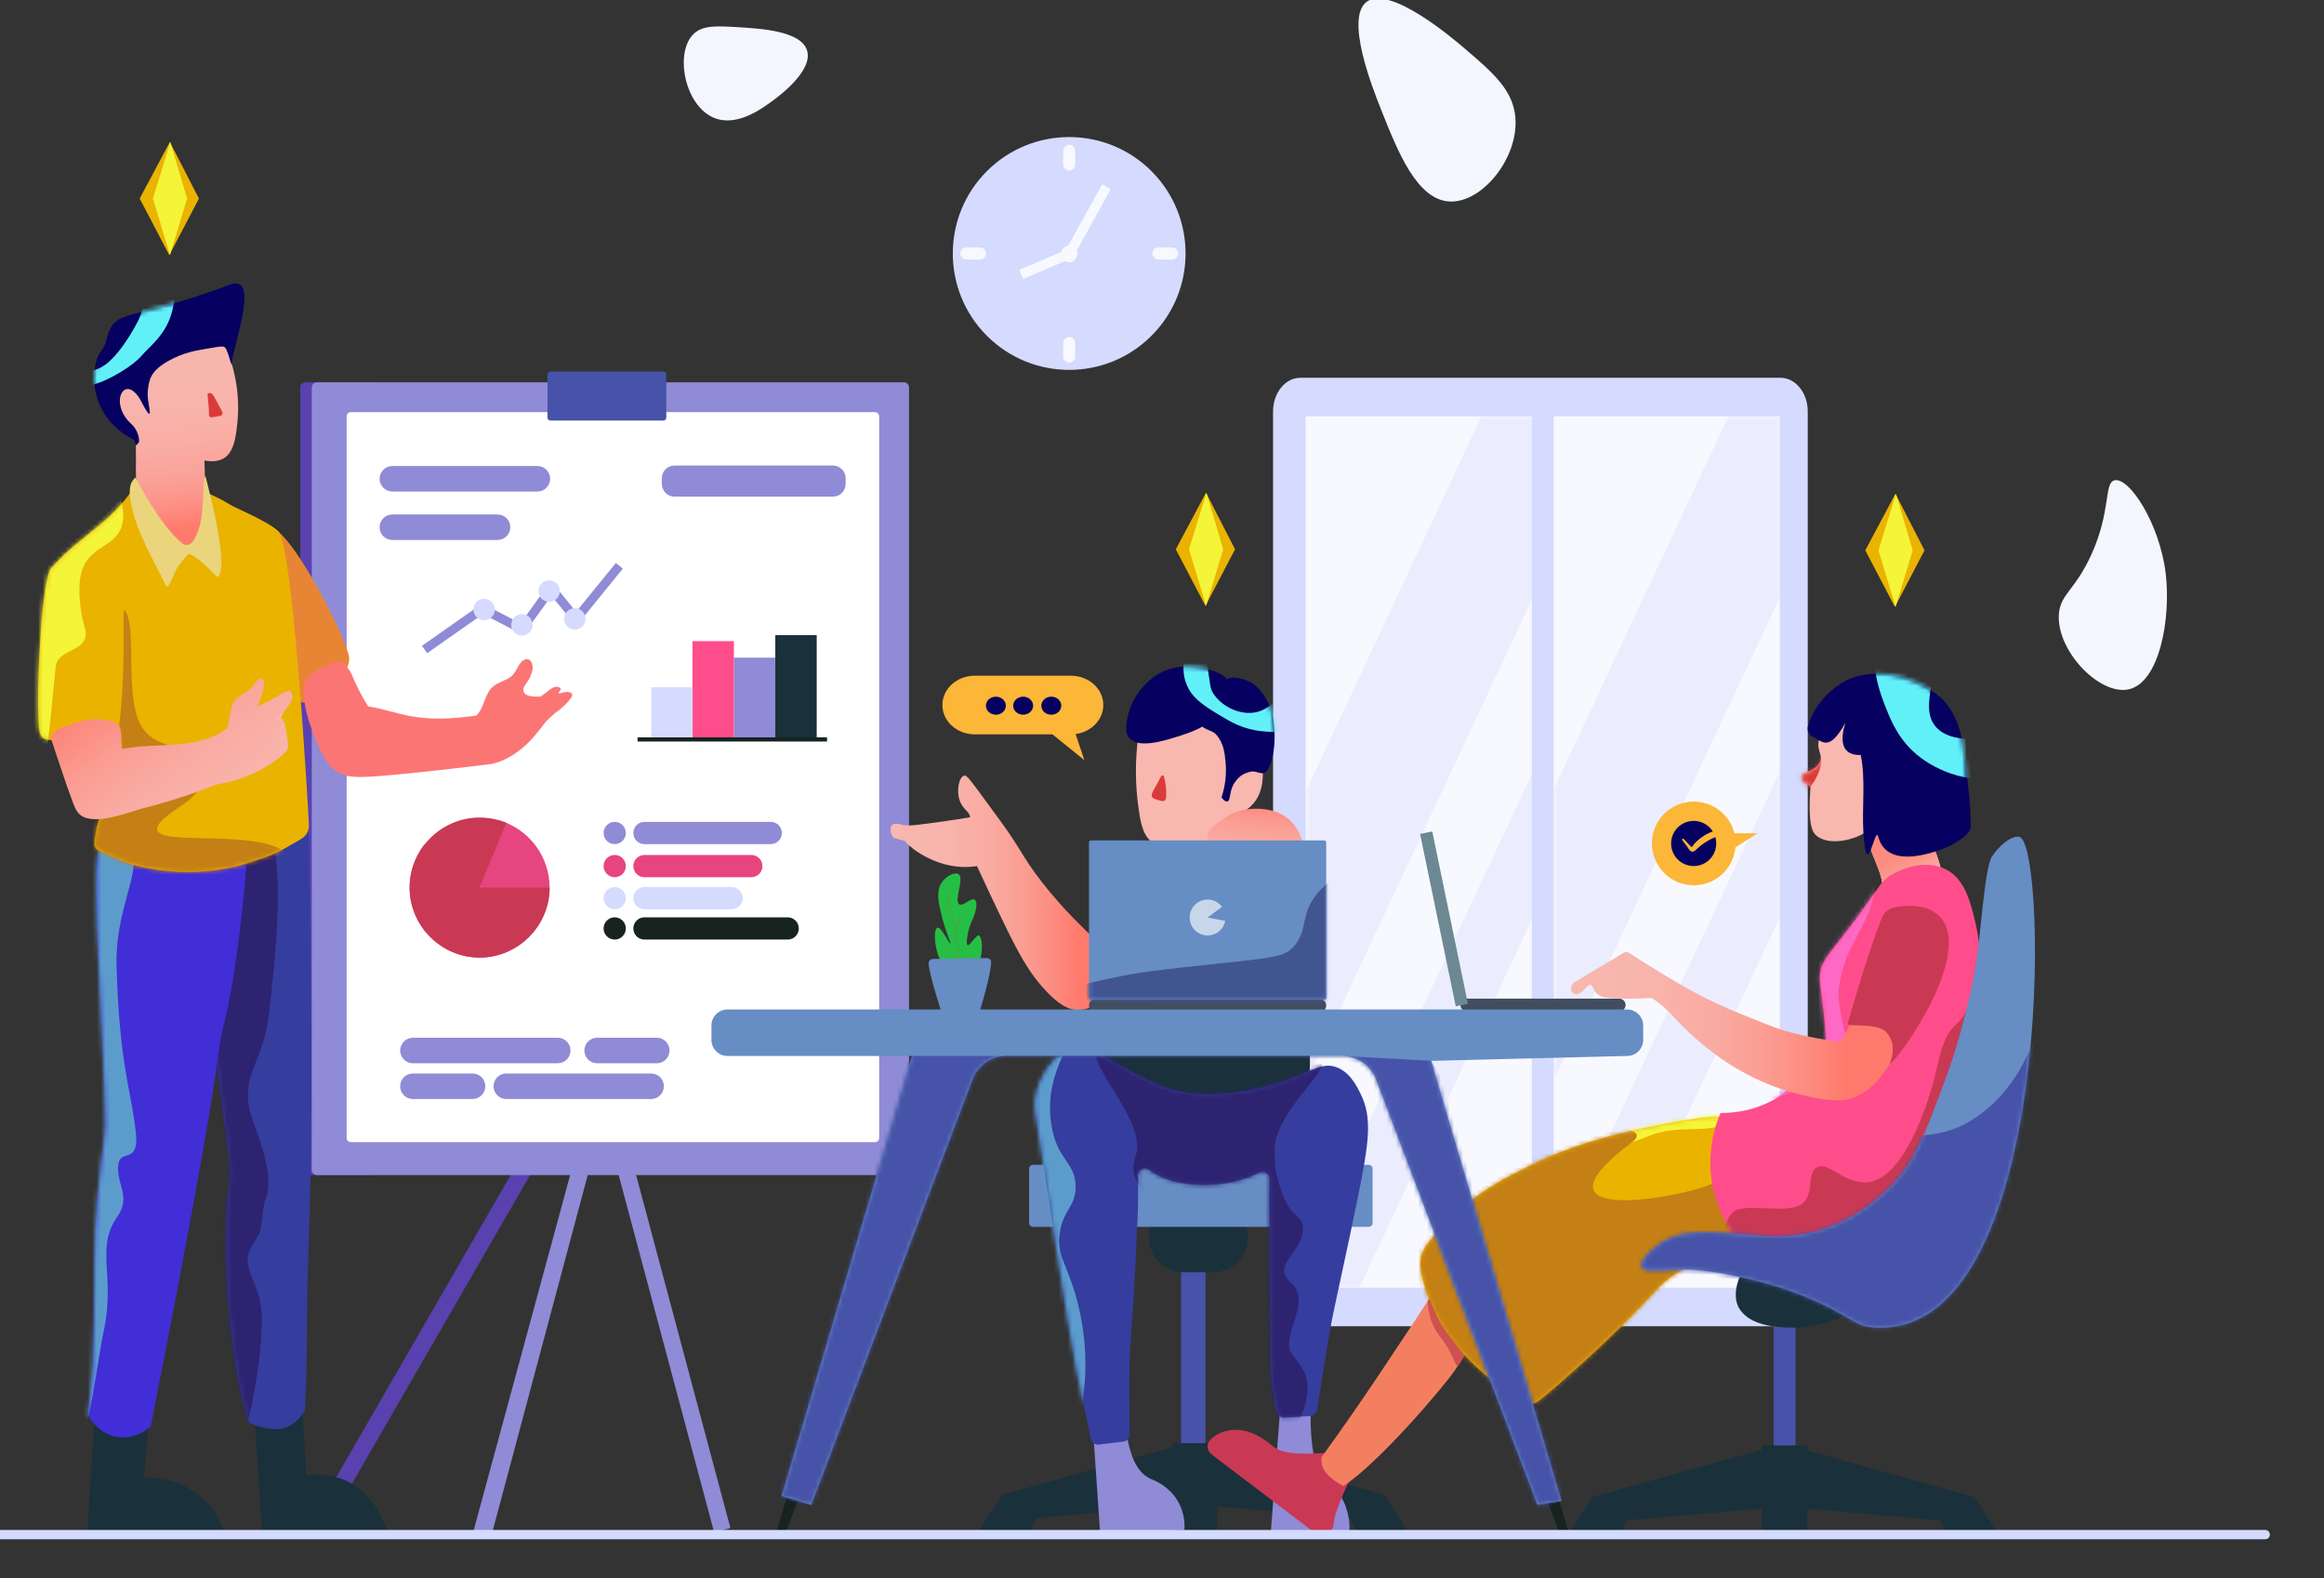 <svg width="517" height="351" viewBox="0 0 517 351" fill="none" xmlns="http://www.w3.org/2000/svg">
<rect x="0" y="0" width="517" height="351" fill="#333333" stroke="none"/>
<g clip-path="url(#clip0_7_14811)">
<path d="M172.312 22.088C169.694 24.048 164.018 28.315 158.879 26.22C152.29 23.535 150.059 11.817 154.229 7.621C156.279 5.558 159.44 5.754 164.561 6.072C169.449 6.375 178.232 6.92 179.541 11.238C180.885 15.65 173.56 21.15 172.312 22.088Z" fill="#F3F6FF"/>
<path d="M337.119 26.22C337.799 35.136 329.812 45.014 322.652 44.819C315.259 44.619 310.95 33.738 307.153 24.154C305.333 19.555 299.156 3.962 304.053 0.389C309.233 -3.391 323.41 8.72 325.753 10.721C332.129 16.168 336.645 20.024 337.119 26.22Z" fill="#F3F6FF"/>
<path d="M458.009 136.78C457.606 144.9 467.118 154.665 473.509 153.312C480.456 151.842 482.993 137.393 481.776 127.481C480.397 116.264 473.624 106.075 470.409 106.816C468.01 107.376 469.698 113.536 465.243 123.348C461.584 131.412 458.242 132.111 458.009 136.78Z" fill="#F3F6FF"/>
<path d="M82.836 85.016H67.882C67.284 85.016 66.799 85.501 66.799 86.098V260.242C66.799 260.839 67.284 261.324 67.882 261.324H82.836C83.434 261.324 83.918 260.839 83.918 260.242V86.098C83.918 85.501 83.434 85.016 82.836 85.016Z" fill="#5941AF"/>
<path d="M162.261 339.896L159.098 340.736C159.038 340.752 158.973 340.743 158.919 340.712C158.865 340.68 158.825 340.629 158.809 340.568L135.654 253.922C135.646 253.892 135.644 253.861 135.648 253.83C135.652 253.799 135.662 253.769 135.678 253.742C135.694 253.715 135.714 253.692 135.739 253.673C135.764 253.654 135.792 253.64 135.822 253.632L138.985 252.792C139.015 252.784 139.046 252.782 139.077 252.786C139.108 252.79 139.137 252.8 139.164 252.816C139.191 252.832 139.215 252.852 139.234 252.877C139.253 252.902 139.266 252.93 139.274 252.96L162.429 339.612C162.443 339.672 162.434 339.735 162.402 339.788C162.371 339.841 162.32 339.88 162.261 339.896Z" fill="#8F8BD6"/>
<path d="M105.407 341.128L109.28 340.742C109.34 340.757 109.405 340.749 109.459 340.717C109.513 340.686 109.553 340.634 109.57 340.574L132.724 253.922C132.732 253.892 132.734 253.861 132.73 253.83C132.726 253.799 132.716 253.769 132.7 253.742C132.685 253.715 132.664 253.692 132.639 253.673C132.614 253.654 132.586 253.64 132.556 253.632L129.394 252.792C129.363 252.784 129.332 252.782 129.301 252.786C129.27 252.79 129.241 252.8 129.214 252.816C129.187 252.832 129.163 252.852 129.144 252.877C129.126 252.902 129.112 252.93 129.104 252.96L105.239 340.844C105.225 340.904 105.235 340.967 105.266 341.02C105.297 341.073 105.348 341.112 105.407 341.128Z" fill="#8F8BD6"/>
<path d="M68.832 339.337L71.668 340.974C71.723 341.005 71.787 341.013 71.848 340.997C71.909 340.981 71.96 340.941 71.992 340.887L122.357 253.652C122.372 253.625 122.382 253.595 122.386 253.564C122.391 253.534 122.388 253.502 122.38 253.472C122.372 253.442 122.358 253.414 122.34 253.389C122.321 253.365 122.297 253.344 122.27 253.329L119.435 251.692C119.408 251.676 119.378 251.666 119.347 251.662C119.317 251.658 119.285 251.66 119.255 251.668C119.225 251.676 119.197 251.69 119.172 251.709C119.148 251.728 119.127 251.752 119.112 251.779L68.745 339.013C68.714 339.067 68.706 339.132 68.722 339.193C68.738 339.254 68.778 339.306 68.832 339.337Z" fill="#5941AF"/>
<path d="M201.078 85.016H70.501C69.868 85.016 69.355 85.529 69.355 86.163V260.177C69.355 260.81 69.868 261.324 70.501 261.324H201.078C201.711 261.324 202.224 260.81 202.224 260.177V86.163C202.224 85.529 201.711 85.016 201.078 85.016Z" fill="#8F8BD6"/>
<path d="M194.653 91.659H78.04C77.528 91.659 77.113 92.074 77.113 92.586V253.081C77.113 253.592 77.528 254.007 78.04 254.007H194.653C195.165 254.007 195.58 253.592 195.58 253.081V92.586C195.58 92.074 195.165 91.659 194.653 91.659Z" fill="white"/>
<path d="M147.561 82.631H122.454C122.087 82.631 121.79 82.928 121.79 83.294V92.869C121.79 93.235 122.087 93.532 122.454 93.532H147.561C147.928 93.532 148.225 93.235 148.225 92.869V83.294C148.225 82.928 147.928 82.631 147.561 82.631Z" fill="#4753A8"/>
<path d="M106.694 197.387L111.118 182.456C114.335 183.415 117.157 185.386 119.165 188.075C121.174 190.765 122.262 194.031 122.267 197.387C122.267 205.927 115.238 212.961 106.694 212.961C98.15 212.961 91.122 205.93 91.122 197.387C91.121 193.865 92.316 190.446 94.51 187.689L106.694 197.387Z" fill="#E7457F"/>
<path d="M95.025 145.265L93.873 143.623L107.282 134.218L115.778 138.628L122.577 129.213L128.159 136.063L137.004 125.195L138.559 126.462L128.16 139.241L122.673 132.507L116.39 141.205L107.437 136.559L95.025 145.265Z" fill="#8F8BD6"/>
<path d="M185.288 103.531H150.064C148.498 103.531 147.228 104.801 147.228 106.368V107.612C147.228 109.179 148.498 110.449 150.064 110.449H185.288C186.855 110.449 188.125 109.179 188.125 107.612V106.368C188.125 104.801 186.855 103.531 185.288 103.531Z" fill="#8F8BD6"/>
<path d="M119.551 109.315H87.28C86.907 109.315 86.538 109.241 86.194 109.099C85.85 108.956 85.537 108.747 85.274 108.484C85.011 108.22 84.802 107.908 84.659 107.564C84.517 107.22 84.443 106.851 84.443 106.478C84.443 105.726 84.742 105.004 85.274 104.472C85.806 103.94 86.527 103.641 87.28 103.64H119.55C120.302 103.641 121.024 103.94 121.556 104.472C122.088 105.004 122.387 105.726 122.388 106.478C122.387 107.23 122.088 107.952 121.556 108.483C121.025 109.015 120.303 109.314 119.551 109.315Z" fill="#8F8BD6"/>
<path d="M110.686 120.092H87.28C86.528 120.092 85.806 119.793 85.274 119.261C84.742 118.729 84.443 118.008 84.443 117.255C84.443 116.883 84.516 116.514 84.659 116.169C84.801 115.825 85.01 115.512 85.274 115.249C85.537 114.985 85.85 114.776 86.194 114.634C86.538 114.491 86.907 114.417 87.28 114.417H110.685C111.058 114.417 111.426 114.491 111.771 114.634C112.115 114.776 112.428 114.985 112.691 115.249C112.954 115.512 113.163 115.825 113.306 116.169C113.448 116.514 113.522 116.883 113.521 117.255C113.521 118.007 113.223 118.729 112.691 119.26C112.159 119.792 111.438 120.091 110.686 120.092Z" fill="#8F8BD6"/>
<path d="M175.227 208.955H143.364C142.708 208.955 142.079 208.695 141.615 208.231C141.151 207.767 140.89 207.138 140.89 206.482C140.89 206.157 140.954 205.835 141.078 205.535C141.203 205.235 141.385 204.962 141.615 204.732C141.844 204.503 142.117 204.32 142.417 204.196C142.717 204.072 143.039 204.008 143.364 204.008H175.227C175.551 204.008 175.873 204.072 176.173 204.196C176.473 204.32 176.746 204.503 176.976 204.732C177.205 204.962 177.388 205.235 177.512 205.535C177.636 205.835 177.7 206.157 177.7 206.482C177.7 207.138 177.44 207.767 176.976 208.231C176.512 208.695 175.883 208.955 175.227 208.955Z" fill="#162321"/>
<path d="M162.768 202.22H143.364C142.708 202.22 142.079 201.959 141.615 201.495C141.151 201.032 140.89 200.402 140.89 199.746C140.89 199.09 141.151 198.461 141.615 197.997C142.079 197.533 142.708 197.272 143.364 197.272H162.768C163.424 197.272 164.053 197.533 164.517 197.997C164.981 198.461 165.242 199.09 165.242 199.746C165.242 200.402 164.981 201.032 164.517 201.495C164.053 201.959 163.424 202.22 162.768 202.22Z" fill="#D5DBFE"/>
<path d="M167.143 190.141H143.364C141.998 190.141 140.89 191.248 140.89 192.615C140.89 193.981 141.998 195.088 143.364 195.088H167.143C168.509 195.088 169.617 193.981 169.617 192.615C169.617 191.248 168.509 190.141 167.143 190.141Z" fill="#E7457F"/>
<path d="M171.461 187.727H143.364C142.708 187.727 142.079 187.467 141.615 187.003C141.151 186.539 140.89 185.909 140.89 185.253C140.89 184.597 141.151 183.968 141.615 183.504C142.079 183.04 142.708 182.78 143.364 182.78H171.461C172.117 182.78 172.746 183.04 173.21 183.504C173.674 183.968 173.934 184.597 173.934 185.253C173.934 185.909 173.674 186.539 173.21 187.003C172.746 187.467 172.117 187.727 171.461 187.727Z" fill="#8F8BD6"/>
<path d="M124.078 236.467H91.854C91.102 236.466 90.38 236.167 89.848 235.635C89.316 235.103 89.018 234.381 89.018 233.629C89.018 232.877 89.316 232.155 89.848 231.623C90.38 231.091 91.102 230.792 91.854 230.792H124.078C124.83 230.792 125.551 231.091 126.083 231.623C126.615 232.155 126.914 232.877 126.914 233.629C126.914 234.381 126.615 235.103 126.083 235.635C125.552 236.167 124.83 236.466 124.078 236.467Z" fill="#8F8BD6"/>
<path d="M144.852 244.412H112.628C111.876 244.412 111.155 244.113 110.623 243.581C110.091 243.049 109.792 242.328 109.792 241.575C109.792 240.823 110.091 240.101 110.623 239.569C111.155 239.037 111.876 238.738 112.628 238.738H144.852C145.605 238.738 146.326 239.037 146.858 239.569C147.39 240.101 147.689 240.823 147.689 241.575C147.689 242.328 147.39 243.049 146.858 243.581C146.326 244.113 145.604 244.412 144.852 244.412Z" fill="#8F8BD6"/>
<path d="M146.109 236.467H132.834C132.082 236.466 131.361 236.167 130.829 235.635C130.297 235.103 129.998 234.381 129.998 233.629C129.998 232.877 130.297 232.155 130.829 231.623C131.361 231.091 132.082 230.792 132.834 230.792H146.109C146.482 230.792 146.851 230.866 147.195 231.008C147.539 231.15 147.852 231.359 148.116 231.623C148.379 231.886 148.588 232.199 148.731 232.543C148.874 232.887 148.947 233.256 148.947 233.629C148.947 234.382 148.648 235.103 148.116 235.636C147.584 236.168 146.862 236.467 146.109 236.467Z" fill="#8F8BD6"/>
<path d="M105.129 244.412H91.854C91.102 244.412 90.38 244.113 89.848 243.581C89.316 243.049 89.018 242.328 89.018 241.575C89.018 240.823 89.316 240.101 89.848 239.569C90.38 239.037 91.102 238.738 91.854 238.738H105.129C105.881 238.738 106.603 239.037 107.135 239.569C107.666 240.101 107.965 240.823 107.965 241.575C107.965 242.328 107.666 243.049 107.134 243.581C106.602 244.113 105.881 244.412 105.129 244.412Z" fill="#8F8BD6"/>
<path d="M187.556 232.494H177.196C176.445 232.493 175.724 232.194 175.192 231.663C174.661 231.132 174.361 230.412 174.36 229.66C174.36 228.908 174.659 228.186 175.192 227.654C175.724 227.123 176.445 226.824 177.198 226.824H187.558C188.31 226.824 189.032 227.123 189.564 227.654C190.096 228.186 190.395 228.908 190.395 229.66C190.394 230.412 190.094 231.133 189.562 231.664C189.03 232.195 188.308 232.494 187.556 232.494Z" fill="#6C8993"/>
<path d="M136.748 187.727C136.092 187.727 135.462 187.467 134.998 187.003C134.535 186.539 134.274 185.909 134.274 185.253C134.274 184.597 134.535 183.968 134.998 183.504C135.462 183.04 136.092 182.78 136.748 182.78C137.404 182.78 138.033 183.04 138.497 183.504C138.961 183.968 139.222 184.597 139.222 185.253C139.222 185.909 138.961 186.539 138.497 187.003C138.033 187.467 137.404 187.727 136.748 187.727Z" fill="#8F8BD6"/>
<path d="M136.748 195.087C136.092 195.087 135.462 194.826 134.998 194.362C134.535 193.899 134.274 193.269 134.274 192.613C134.274 191.957 134.535 191.328 134.998 190.864C135.462 190.4 136.092 190.139 136.748 190.139C137.404 190.139 138.033 190.4 138.497 190.864C138.961 191.328 139.222 191.957 139.222 192.613C139.222 193.269 138.961 193.899 138.497 194.362C138.033 194.826 137.404 195.087 136.748 195.087Z" fill="#E7457F"/>
<path d="M136.748 202.22C136.092 202.22 135.462 201.959 134.998 201.495C134.535 201.032 134.274 200.402 134.274 199.746C134.274 199.09 134.535 198.461 134.998 197.997C135.462 197.533 136.092 197.272 136.748 197.272C137.404 197.272 138.033 197.533 138.497 197.997C138.961 198.461 139.222 199.09 139.222 199.746C139.222 200.402 138.961 201.032 138.497 201.495C138.033 201.959 137.404 202.22 136.748 202.22Z" fill="#D5DBFE"/>
<path d="M136.748 208.955C136.092 208.955 135.462 208.695 134.998 208.231C134.535 207.767 134.274 207.138 134.274 206.482C134.274 206.157 134.338 205.835 134.462 205.535C134.587 205.235 134.769 204.962 134.998 204.732C135.228 204.503 135.501 204.32 135.801 204.196C136.101 204.072 136.423 204.008 136.748 204.008C137.073 204.008 137.394 204.072 137.694 204.196C137.995 204.32 138.267 204.503 138.497 204.732C138.727 204.962 138.909 205.235 139.033 205.535C139.158 205.835 139.222 206.157 139.222 206.482C139.222 207.138 138.961 207.767 138.497 208.231C138.033 208.695 137.404 208.955 136.748 208.955Z" fill="#162321"/>
<path d="M106.694 197.387H122.267C122.267 205.927 115.238 212.961 106.694 212.961C98.15 212.961 91.122 205.93 91.122 197.387C91.122 188.844 98.151 181.815 106.694 181.815C108.735 181.814 110.757 182.215 112.644 182.995L106.694 197.387Z" fill="#C93954"/>
<path d="M110.076 135.545C110.076 136.016 109.937 136.476 109.675 136.867C109.414 137.259 109.042 137.564 108.607 137.744C108.172 137.924 107.694 137.971 107.232 137.879C106.77 137.787 106.346 137.561 106.014 137.228C105.681 136.895 105.454 136.471 105.362 136.009C105.27 135.548 105.317 135.069 105.498 134.634C105.678 134.199 105.983 133.828 106.374 133.566C106.766 133.305 107.226 133.165 107.696 133.165C108.328 133.165 108.933 133.416 109.379 133.862C109.826 134.308 110.076 134.914 110.076 135.545Z" fill="#D5DBFE"/>
<path d="M118.429 139.51C118.732 138.228 117.937 136.943 116.655 136.64C115.373 136.338 114.088 137.132 113.785 138.414C113.483 139.696 114.277 140.981 115.559 141.284C116.841 141.586 118.126 140.792 118.429 139.51Z" fill="#D5DBFE"/>
<path d="M124.547 131.451C124.547 131.922 124.407 132.382 124.146 132.774C123.884 133.165 123.512 133.47 123.077 133.65C122.643 133.83 122.164 133.877 121.702 133.786C121.241 133.694 120.817 133.467 120.484 133.134C120.151 132.801 119.924 132.377 119.832 131.916C119.741 131.454 119.788 130.975 119.968 130.541C120.148 130.106 120.453 129.734 120.844 129.472C121.236 129.211 121.696 129.071 122.167 129.071C122.798 129.071 123.403 129.322 123.85 129.768C124.296 130.215 124.547 130.82 124.547 131.451Z" fill="#D5DBFE"/>
<path d="M127.873 140.029C129.19 140.029 130.258 138.961 130.258 137.644C130.258 136.326 129.19 135.258 127.873 135.258C126.555 135.258 125.487 136.326 125.487 137.644C125.487 138.961 126.555 140.029 127.873 140.029Z" fill="#D5DBFE"/>
<path d="M181.686 141.256H172.474V164.449H181.686V141.256Z" fill="#1A303B"/>
<path d="M172.474 146.262H163.262V164.449H172.474V146.262Z" fill="#8F8BD6"/>
<path d="M163.264 142.583H154.052V164.448H163.264V142.583Z" fill="#FF4D8B"/>
<path d="M154.089 152.852H144.877V164.449H154.089V152.852Z" fill="#D5DBFE"/>
<path d="M183.988 163.983H141.828V164.914H183.988V163.983Z" fill="#162321"/>
<path d="M283.208 91.491V287.48C283.208 291.607 285.923 294.953 289.271 294.953H396.09C399.439 294.953 402.154 291.607 402.154 287.48V91.491C402.154 87.363 399.439 84.018 396.09 84.018H289.271C285.923 84.018 283.208 87.363 283.208 91.491Z" fill="#D5DBFE"/>
<path d="M395.948 92.589H345.64V286.375H395.948V92.589Z" fill="#F8F9FF"/>
<path d="M340.768 92.589H290.46V286.375H340.768V92.589Z" fill="#F8F9FF"/>
<mask id="mask0_7_14811" style="mask-type:luminance" maskUnits="userSpaceOnUse" x="345" y="92" width="51" height="195">
<path d="M395.944 92.589H345.637V286.375H395.944V92.589Z" fill="white"/>
</mask>
<g mask="url(#mask0_7_14811)">
<path opacity="0.38" d="M340.264 251.742L317.523 235.558L402.555 54.011L425.297 70.195L340.264 251.742Z" fill="#D5DBFE"/>
<path opacity="0.38" d="M348.557 305.192L337.187 297.1L422.22 115.552L433.589 123.644L348.557 305.192Z" fill="#D5DBFE"/>
</g>
<mask id="mask1_7_14811" style="mask-type:luminance" maskUnits="userSpaceOnUse" x="290" y="92" width="52" height="195">
<path d="M341.01 92.589H290.703V286.375H341.01V92.589Z" fill="white"/>
</mask>
<g mask="url(#mask1_7_14811)">
<path opacity="0.38" d="M285.327 251.742L262.586 235.558L347.618 54.011L370.36 70.195L285.327 251.742Z" fill="#D5DBFE"/>
<path opacity="0.38" d="M293.619 305.192L282.249 297.1L367.282 115.552L378.653 123.644L293.619 305.192Z" fill="#D5DBFE"/>
</g>
<path d="M210.929 215.509C209.045 214.109 208.549 212.049 208.292 210.952C207.83 209.014 207.847 206.505 208.531 206.316C209.436 206.067 211.145 209.956 211.408 209.833C211.621 209.73 210.385 207.267 209.57 203.998C208.813 200.957 208.122 198.185 209.57 196.158C210.558 194.78 212.462 193.863 213.248 194.401C214.613 195.335 212.128 200.354 213.412 201.121C214.302 201.652 216.018 199.526 216.844 200.081C217.585 200.578 217.124 202.91 216.284 204.636C215.296 206.659 214.884 209.657 215.164 210.112C215.565 210.773 217.34 207.509 217.841 208.073C218.921 209.287 218.33 212.789 217.802 214.355C217.369 215.633 215.908 216.41 215.724 217.822C215.615 218.662 216.55 216.002 215.803 216.466C213.893 217.654 211.18 215.698 210.929 215.509Z" fill="#25BF46"/>
<path d="M216.182 212.005C215.985 212.219 215.848 212.472 215.631 212.672C215.354 212.899 215.049 213.087 214.722 213.232C214.305 213.436 213.956 213.756 213.718 214.154C213.719 214.149 213.719 214.144 213.718 214.14C213.725 214.034 213.711 213.928 213.676 213.827C213.482 212.21 213.249 210.596 212.989 208.989C212.881 208.321 212.773 207.651 212.656 206.983C212.672 206.371 212.846 205.774 213.16 205.248C213.315 204.977 213.487 204.718 213.648 204.45C213.809 204.183 214.012 203.89 214.068 203.589C214.073 203.567 214.07 203.544 214.06 203.524C214.05 203.504 214.033 203.488 214.012 203.479C213.991 203.47 213.968 203.469 213.946 203.476C213.924 203.482 213.906 203.496 213.893 203.515C213.685 203.795 213.539 204.142 213.353 204.44C213.167 204.739 212.974 205.044 212.815 205.363C212.682 205.621 212.578 205.894 212.506 206.175C212.461 205.938 212.415 205.7 212.366 205.465C212.136 204.359 211.684 203.322 211.417 202.227C211.259 201.579 211.15 200.92 211.091 200.256C211.033 199.61 211.075 198.965 211.03 198.321C211.03 198.227 210.872 198.191 210.853 198.297C210.776 198.85 210.768 199.411 210.826 199.966C210.862 200.508 210.93 201.048 211.03 201.582C211.245 202.717 211.686 203.771 211.984 204.883C212.282 205.994 212.449 207.193 212.642 208.346C212.841 209.539 213.028 210.735 213.202 211.933C213.27 212.406 213.333 212.881 213.396 213.356C213.333 213.28 213.266 213.216 213.2 213.141C212.896 212.847 212.559 212.587 212.198 212.366C211.81 212.129 211.436 211.87 211.078 211.589C210.748 211.294 210.465 210.95 210.238 210.57C210.23 210.556 210.218 210.546 210.203 210.541C210.188 210.536 210.171 210.536 210.157 210.542C210.142 210.549 210.13 210.56 210.124 210.574C210.117 210.589 210.116 210.605 210.12 210.62C210.286 211.341 211.065 211.862 211.644 212.238C212.009 212.475 212.386 212.699 212.727 212.972C212.968 213.165 213.287 213.435 213.444 213.745C213.544 214.518 213.64 215.29 213.734 216.063C213.748 216.179 213.928 216.184 213.917 216.063C213.867 215.527 213.808 214.991 213.746 214.455C213.89 214.195 214.079 213.964 214.306 213.773C214.587 213.566 214.89 213.392 215.211 213.255C215.659 213.024 216.219 212.619 216.301 212.083C216.311 212.01 216.236 211.947 216.182 212.005Z" fill="#54A03F"/>
<path d="M219.538 213.066C215.988 213.134 211.047 213.206 207.498 213.273C207.373 213.275 207.25 213.303 207.136 213.354C207.022 213.405 206.919 213.478 206.834 213.569C206.748 213.661 206.682 213.768 206.639 213.886C206.597 214.003 206.578 214.128 206.584 214.253C206.731 216.825 208.918 223.37 209.971 226.892H217.3C218.329 223.917 220.457 216.58 220.492 214.012C220.494 213.887 220.47 213.763 220.423 213.646C220.375 213.53 220.305 213.425 220.216 213.337C220.127 213.248 220.021 213.179 219.905 213.132C219.788 213.086 219.664 213.063 219.538 213.066Z" fill="#668DC4"/>
<path d="M20.984 316.228C20.45 324.768 19.915 332.591 19.38 341.127C31.533 340.697 40.35 341.967 49.955 340.987C49.588 339.287 45.937 328.79 32.022 328.55C32.302 325.05 32.903 318.363 33.178 314.863L20.984 316.228Z" fill="#1A303B"/>
<path d="M56.368 311.332C57.029 319.858 57.638 332.043 58.299 340.571C74.969 340.816 73.773 341.058 86.32 340.96C85.719 339.329 81.971 326.448 68.16 328.151C67.945 324.651 67.196 312.105 66.98 308.602L56.368 311.332Z" fill="#1A303B"/>
<path d="M58.566 117.255C62.958 113.359 78.011 143.615 77.697 146.587C77.417 149.18 76.556 149.822 73.032 153.227C68.24 157.855 66.8 155.807 65.905 155.779C61.027 155.624 55.451 120.018 58.566 117.255Z" fill="#E88534"/>
<path d="M68.715 183.392C51.114 183.338 45.416 188.632 43.375 191.295C30.985 207.423 40.625 214.371 46.537 225.327C47.275 226.698 48.934 243.18 49.959 249.558C51.038 256.278 51.44 261.336 51.11 263.106C49.837 269.925 49.523 297.111 55.387 316.306C56.054 316.81 59.052 317.924 61.586 317.846C65.525 317.733 67.529 314.112 67.847 313.66C68.461 302.378 68.143 291.637 68.562 280.34C69.78 247.356 69.163 216.457 68.715 183.392Z" fill="#353D9E"/>
<mask id="mask2_7_14811" style="mask-type:luminance" maskUnits="userSpaceOnUse" x="37" y="183" width="33" height="135">
<path d="M68.715 183.392C51.114 183.338 45.416 188.632 43.375 191.295C30.985 207.423 40.625 214.371 46.537 225.327C47.275 226.698 48.934 243.18 49.959 249.558C51.038 256.278 51.44 261.336 51.11 263.106C49.837 269.925 49.523 297.111 55.387 316.306C56.054 316.81 59.052 317.924 61.586 317.846C65.525 317.733 67.529 314.112 67.847 313.66C68.461 302.378 68.143 291.637 68.562 280.34C69.78 247.356 69.163 216.457 68.715 183.392Z" fill="white"/>
</mask>
<g mask="url(#mask2_7_14811)">
<path d="M49.955 181.261C53.643 180.832 66.8 169.709 59.768 225.935C58.368 237.159 52.682 239.572 56.368 249.558C58.386 255.018 60.811 261.89 59.169 266.455C57.769 270.347 59.029 272.717 56.591 276.189C52.548 281.949 57.978 284.376 58.218 292.569C58.579 304.913 53.165 328.409 49.958 328.114C40.466 327.24 39.974 182.421 49.955 181.261Z" fill="url(#paint0_linear_7_14811)"/>
</g>
<path d="M23.217 184.86C21.093 188.57 20.993 196.06 22.303 221.54C23.296 240.819 23.423 246.627 23.466 250.076C23.506 252.974 21.725 261.869 21.196 274.197C20.732 285.006 21.642 299.152 19.591 314.704C19.951 315.372 21.61 318.28 25.016 319.324C29.582 320.724 33.222 317.517 33.541 317.224C36.438 302.632 38.689 290.853 40.129 283.232C51.096 225.219 47.36 237.493 50.209 226.159C50.209 226.159 52.701 216.219 54.471 196.362C55.382 186.142 55.066 183.284 53.309 181.255C47.703 174.793 29.726 173.492 23.217 184.86Z" fill="#412ED6"/>
<mask id="mask3_7_14811" style="mask-type:luminance" maskUnits="userSpaceOnUse" x="19" y="176" width="36" height="144">
<path d="M23.218 184.86C21.095 188.57 20.994 196.06 22.304 221.54C23.297 240.819 23.424 246.627 23.468 250.076C23.507 252.974 21.726 261.869 21.197 274.197C20.733 285.006 21.643 299.152 19.592 314.704C19.952 315.372 21.611 318.28 25.017 319.324C29.583 320.724 33.223 317.517 33.542 317.224C36.438 302.632 38.69 290.853 40.13 283.232C51.096 225.219 47.361 237.493 50.21 226.159C50.21 226.159 52.702 216.219 54.472 196.362C55.383 186.142 55.067 183.284 53.31 181.255C47.704 174.793 29.727 173.492 23.218 184.86Z" fill="white"/>
</mask>
<g mask="url(#mask3_7_14811)">
<path d="M15.255 183.277C18.766 182.764 23.711 189.066 25.895 189.066C34.662 189.066 25.525 199.706 25.924 214.651C26.519 236.954 29.273 242.742 30.231 251.99C30.962 259.048 26.707 255.423 26.311 259.047C25.823 263.515 29.277 266.018 26.096 270.589C21.08 277.798 25.817 283.653 22.997 296.421C21.716 302.226 19.542 321.438 17.011 321.28C8.06 320.722 2.501 185.14 15.255 183.277Z" fill="url(#paint1_linear_7_14811)"/>
</g>
<path d="M61.873 118.116C59.56 115.902 52.466 113.04 51.148 112.21C46.556 109.315 35.188 104.65 30.298 107.906C30.256 107.909 30.216 107.921 30.18 107.942C30.143 107.964 30.113 107.993 30.09 108.028L30.081 108.042L30.062 108.055C30.03 108.076 30.003 108.104 29.983 108.136C29.962 108.169 29.949 108.206 29.944 108.244C24.14 116.893 18.383 118.583 11.409 126.332C9.309 128.667 8.329 151.075 8.483 156.752C8.675 163.948 8.024 165.947 15.6 163.713C17.756 163.076 19.833 162.195 21.981 161.529C25.638 160.394 26.626 161.085 26.494 164.889C26.28 171.094 24.876 172.791 23.125 178.71C21.508 184.17 21.422 184.103 21.508 184.17C20.46 189.746 20.598 188.412 26.49 191.198C30.178 192.939 35.67 193.68 39.65 193.88C44.097 194.103 49.929 193.578 54.21 192.22C58.214 190.949 60.871 190.24 64.439 188.059C66.666 186.698 68.829 186.151 68.71 183.383C68.549 179.562 65.219 121.321 61.873 118.116Z" fill="#EAB300"/>
<mask id="mask4_7_14811" style="mask-type:luminance" maskUnits="userSpaceOnUse" x="8" y="105" width="71" height="89">
<path d="M78.3 143.7C77.939 141.94 75.447 139.64 74.438 138.148C73.05 136.105 71.721 134.025 70.451 131.905C68.079 127.927 65.908 123.833 63.948 119.637C62.654 116.89 52.633 112.679 51.148 112.217C48.616 111.422 49.658 110.338 47.569 108.895C42.867 105.647 35.182 104.661 30.297 107.915C30.256 107.917 30.215 107.93 30.179 107.951C30.142 107.972 30.112 108.001 30.089 108.036L30.08 108.05L30.061 108.063C30.029 108.084 30.002 108.112 29.982 108.145C29.961 108.177 29.948 108.214 29.943 108.252C24.139 116.901 18.382 118.591 11.409 126.34C9.308 128.675 8.328 151.084 8.482 156.761C8.674 163.957 8.023 165.956 15.599 163.721C17.755 163.084 19.832 162.204 21.98 161.537C25.637 160.402 26.625 161.094 26.494 164.897C26.279 171.102 24.875 172.799 23.124 178.718C21.507 184.178 21.421 184.111 21.507 184.178C20.459 189.754 20.597 188.42 26.489 191.206C30.177 192.948 35.669 193.688 39.649 193.889C44.096 194.111 49.928 193.586 54.209 192.228C58.213 190.957 60.87 190.249 64.438 188.067C66.665 186.707 68.828 186.159 68.709 183.391C68.544 179.562 69.987 153.359 69.853 150.875C73.315 150.028 79.128 147.725 78.3 143.7Z" fill="white"/>
</mask>
<g mask="url(#mask4_7_14811)">
<path d="M27.768 135.704C30.634 139.725 27.559 154.859 31.422 161.429C35.074 167.643 43.654 165.044 45.011 169.759C46.287 174.192 42.97 177.496 40.721 178.935C19.834 192.304 61.873 181.157 65.055 191.833C65.624 193.74 10.035 207.6 22.229 178.935C29.642 161.501 26.677 134.18 27.768 135.704Z" fill="url(#paint2_linear_7_14811)"/>
<path d="M22.055 105.365C25.51 106.037 28.429 112.605 27.095 116.985C25.634 121.777 19.883 121.366 18.182 127.065C17.076 130.771 18.027 135.913 18.182 136.753C18.713 139.62 19.333 140.246 18.958 141.793C18.174 145.013 12.732 144.551 12.369 148.38C10.646 166.552 9.313 178.882 8.47 166.552C8.33 164.526 4.438 172.723 2.341 169.711C-7.267 155.908 13.137 103.631 22.055 105.365Z" fill="url(#paint3_linear_7_14811)"/>
</g>
<path d="M308.036 332.462L269.026 321.56C267.262 320.285 265.89 319.942 265.62 320.538C265.56 320.67 265.51 320.818 265.454 320.951C265.399 320.811 265.347 320.671 265.288 320.538C265.018 319.942 263.645 320.285 261.881 321.56L222.873 332.462C220.658 336.323 219.976 336.75 217.761 340.611C221.282 341.066 225.654 340.158 229.175 340.611C230.482 337.999 229.402 340.184 230.708 337.573L260.178 335.018L265.454 334.598L270.73 335.018L300.2 337.573C301.505 340.184 300.427 337.993 301.733 340.611C305.253 340.158 309.625 341.066 313.146 340.611C310.931 336.75 310.249 336.323 308.036 332.462Z" fill="#1A303B"/>
<path d="M267.822 278.02H263.088C262.899 278.02 262.745 278.174 262.745 278.363V328.987C262.745 329.177 262.899 329.33 263.088 329.33H267.822C268.011 329.33 268.165 329.177 268.165 328.987V278.363C268.165 278.174 268.011 278.02 267.822 278.02Z" fill="#4753A8"/>
<path d="M269.899 282.945H263.26C261.227 282.945 259.278 282.138 257.84 280.7C256.403 279.263 255.595 277.313 255.595 275.28C255.595 271.047 259.027 261.482 263.26 261.482H269.903C274.137 261.482 277.57 271.047 277.57 275.28C277.569 276.287 277.371 277.284 276.985 278.215C276.6 279.145 276.035 279.99 275.322 280.702C274.61 281.414 273.764 281.978 272.834 282.363C271.903 282.748 270.906 282.946 269.899 282.945Z" fill="#1A303B"/>
<path d="M304.479 259.047H229.803C229.321 259.047 228.931 259.438 228.931 259.92V271.974C228.931 272.455 229.321 272.846 229.803 272.846H304.479C304.961 272.846 305.351 272.455 305.351 271.974V259.92C305.351 259.438 304.961 259.047 304.479 259.047Z" fill="#668DC4"/>
<path d="M270.771 320.951H260.721V340.743H270.771V320.951Z" fill="#1A303B"/>
<path d="M285.128 308.9C284.312 319.442 283.495 330.59 282.678 341.133C289.587 341.282 294.358 340.62 300.057 341.133C300.267 340.111 300.455 338.194 299.357 335.02C298.194 331.653 295.792 330.008 295.111 329.449C292.348 327.184 290.049 320.105 292.783 298.215L285.128 308.9Z" fill="#8F8BD6"/>
<path d="M242.704 311.351C243.382 321.225 244.061 331.1 244.739 340.977L263.482 340.266C263.658 338.003 263.137 335.741 261.989 333.784C260.229 330.807 257.426 329.491 256.565 329.151C251.587 327.191 249.697 321.122 249.412 300.489L242.704 311.351Z" fill="#8F8BD6"/>
<path d="M243.836 228.12C244.688 231.781 241.963 236.653 242.814 240.315C246.722 241.681 250.74 242.706 254.824 243.381C260.662 244.343 267.144 243.95 279.864 243.125C286.864 242.671 290.704 243.045 291.107 240.315C292.01 234.193 290.714 230.354 290.34 228.12C272.71 227.858 261.467 228.369 243.836 228.12Z" fill="#1A303B"/>
<path d="M244.604 209.818C235.427 201.418 230.532 194.906 227.739 190.398C227.272 189.644 226.391 188.185 225.102 186.236C223.683 184.093 222.829 182.96 220.414 179.666C215.682 173.213 215.115 172.329 214.452 172.512C213.332 172.821 212.643 175.976 213.601 178.304C214.354 180.139 215.727 180.517 215.8 181.758C213.84 182.087 212.083 182.354 210.62 182.563C204.95 183.372 202.114 183.776 200.996 183.499C200.239 183.312 198.986 182.914 198.44 183.499C197.915 184.059 198.02 185.445 198.696 186.225C198.915 186.474 201.045 186.893 201.33 187.065C202.643 188.745 207.54 192.385 213.596 192.783C214.848 192.865 216.104 192.808 217.343 192.613C219.404 197.102 221.256 201.006 222.794 204.197C226.699 212.289 229.041 216.72 233.356 221.06C237.29 225.018 239.445 224.606 240.425 224.553C244.007 224.358 246.942 220.945 247.324 217.143C247.737 213.085 245.017 210.236 244.604 209.818Z" fill="url(#paint4_linear_7_14811)"/>
<path d="M293.679 222.219H243.607C242.863 222.219 242.26 222.822 242.26 223.566V223.703C242.26 224.447 242.863 225.05 243.607 225.05H293.679C294.423 225.05 295.026 224.447 295.026 223.703V223.566C295.026 222.822 294.423 222.219 293.679 222.219Z" fill="#424E60"/>
<path d="M360.216 224.92H326.315C326.129 224.92 325.945 224.883 325.773 224.812C325.601 224.741 325.445 224.637 325.314 224.505C325.183 224.374 325.078 224.218 325.007 224.046C324.936 223.874 324.899 223.69 324.899 223.504C324.899 223.129 325.049 222.769 325.314 222.503C325.579 222.238 325.939 222.089 326.315 222.089H360.216C360.591 222.089 360.951 222.238 361.217 222.503C361.482 222.769 361.631 223.129 361.631 223.504C361.631 223.69 361.595 223.874 361.523 224.046C361.452 224.218 361.348 224.374 361.217 224.505C361.085 224.637 360.929 224.741 360.757 224.812C360.586 224.883 360.402 224.92 360.216 224.92Z" fill="#424E60"/>
<path d="M253.216 163.798C252.481 169.227 252.524 174.733 253.344 180.15C253.624 181.959 254.025 185.602 256.155 187.177C257.443 188.132 258.882 188.2 260.495 188.2C265.395 188.2 267.869 188.2 270.46 186.411C271.37 185.783 272.477 183.677 273.697 181.258C274.478 181.021 275.781 181.091 276.848 180.407C281.278 177.565 281.114 172.917 280.809 169.163C280.434 164.533 280.249 162.219 279.276 160.476C276.306 155.135 269.045 154.34 267.394 154.215C265.378 154.063 261.209 153.748 257.556 156.643C254.402 159.146 253.482 162.583 253.216 163.798Z" fill="#F8B7AF"/>
<path d="M282.345 156.77C281.573 155.211 280.07 152.173 276.851 151.149C276.151 150.927 274.366 150.367 272.904 150.995C271.924 149.801 270.198 149.289 268.675 148.851C267.464 148.501 262.631 147.108 257.688 149.873C257.437 150.013 252.753 152.727 251.172 158.303C250.738 159.834 249.883 162.852 251.3 164.183C252.288 165.112 253.905 166.087 259.732 164.476C263.645 163.394 265.951 162.456 267.467 161.603C268.564 162.487 269.838 162.457 270.719 163.545C272.234 165.415 272.435 167.433 272.636 169.425C272.891 172.099 272.587 174.797 271.741 177.346C272.073 177.789 272.571 178.336 273.019 178.239C273.849 178.062 273.365 175.907 274.68 174.024C275.868 172.32 276.871 172.009 277.947 171.675C280.06 171.02 281.365 173.842 282.79 169.411C284.067 165.438 283.614 159.335 282.345 156.77Z" fill="#060060"/>
<mask id="mask5_7_14811" style="mask-type:luminance" maskUnits="userSpaceOnUse" x="250" y="148" width="34" height="31">
<path d="M282.346 156.77C281.575 155.211 280.071 152.173 276.852 151.149C276.152 150.927 274.367 150.367 272.906 150.995C271.926 149.801 270.2 149.289 268.676 148.851C267.465 148.501 262.633 147.108 257.689 149.873C257.439 150.013 252.754 152.727 251.174 158.303C250.74 159.834 249.884 162.852 251.301 164.183C252.289 165.112 253.906 166.087 259.733 164.476C263.646 163.394 265.952 162.456 267.468 161.603C268.566 162.487 269.84 162.457 270.72 163.545C272.235 165.415 272.437 167.433 272.637 169.425C272.893 172.099 272.588 174.797 271.742 177.346C272.074 177.789 272.573 178.336 273.021 178.239C273.851 178.062 273.366 175.907 274.681 174.024C275.87 172.32 276.872 172.009 277.949 171.675C280.061 171.02 281.366 173.842 282.791 169.411C284.068 165.438 283.616 159.335 282.346 156.77Z" fill="white"/>
</mask>
<g mask="url(#mask5_7_14811)">
<path d="M289.459 160.545C288.228 163.353 282.41 162.785 280.677 162.613C276.597 162.212 273.7 160.503 271.635 159.253C267.911 157.001 265.118 155.313 263.885 152.02C261.733 146.28 265.746 139.42 266.986 139.62C267.406 139.686 267.79 142.292 268.536 147.5C269.255 152.531 269.211 153.056 269.827 154.08C271.507 156.891 275.445 159.006 278.997 158.47C283.089 157.853 284.304 154.074 286.747 154.725C288.798 155.281 290.32 158.581 289.459 160.545Z" fill="url(#paint5_linear_7_14811)"/>
</g>
<path d="M268.645 185.822C268.685 184.776 269.507 183.975 270.605 183.181C272.598 181.739 274.61 180.282 277.844 179.946C278.839 179.841 284.036 179.299 287.384 182.841C288.863 184.408 289.421 186.179 289.682 187.015C290.216 188.711 290.786 190.524 289.939 191.699C288.819 193.252 285.545 193.249 283.21 192.21C279.649 190.628 279.174 187.04 276.396 187.015C275.706 187.015 275.895 187.23 273.756 187.611C270.18 188.247 269.464 187.66 269.241 187.44C268.618 186.83 268.639 185.939 268.645 185.822Z" fill="url(#paint6_linear_7_14811)"/>
<path d="M252.523 238.777C243.441 234.139 242.594 232.104 240.003 232.389C235.081 232.928 229.299 240.971 230.294 247.209C231.882 257.162 236.898 290.795 239.237 303.423C240.325 309.303 242.046 316.428 242.648 319.943C242.717 320.35 242.94 320.715 243.271 320.961C243.602 321.208 244.016 321.317 244.426 321.266L249.897 320.603C250.291 320.556 250.653 320.365 250.915 320.067C251.176 319.768 251.318 319.384 251.312 318.987C251.284 316.956 251.186 308.285 251.246 305.208C251.402 297.252 251.844 295.362 252.268 287.322C252.901 275.335 253.341 267.177 253.145 262.337C253.132 262.029 253.121 261.762 253.111 261.527C253.054 260.173 254.616 259.336 255.679 260.177C261.27 264.605 273.263 264.478 280.072 260.795C281.244 260.16 282.632 261.075 282.452 262.396C282.206 264.159 282.749 291.673 282.683 298.205C282.626 303.968 282.683 308.019 283.967 313.524C284.188 314.472 284.69 315.309 285.661 315.253L291.495 314.92C291.856 314.901 292.2 314.76 292.471 314.521C292.742 314.281 292.923 313.957 292.986 313.601C293.669 309.706 295.339 298.07 296.734 291.41C298.089 284.938 299.784 277.473 301.845 267.391C304.593 253.933 305.373 248.631 302.611 243.117C301.749 241.396 300.143 238.193 296.99 237.237C293.62 236.219 291.537 238.694 283.703 241.069C278.523 242.638 274.559 243.036 273.737 243.113C270.649 243.405 265.696 243.827 259.939 242.091C257.723 241.431 255.99 240.546 252.523 238.777Z" fill="#353D9E"/>
<mask id="mask6_7_14811" style="mask-type:luminance" maskUnits="userSpaceOnUse" x="230" y="232" width="75" height="90">
<path d="M252.522 238.777C243.441 234.138 242.594 232.104 240.002 232.388C235.08 232.927 229.299 240.969 230.293 247.209C231.933 257.497 236.928 290.992 239.236 303.423C240.327 309.303 242.045 316.428 242.647 319.943C242.716 320.35 242.939 320.715 243.27 320.961C243.602 321.208 244.015 321.317 244.425 321.266L249.896 320.602C250.29 320.556 250.653 320.365 250.914 320.066C251.175 319.768 251.317 319.383 251.311 318.987C251.283 316.955 251.185 308.285 251.246 305.208C251.401 297.252 251.843 295.362 252.268 287.322C252.9 275.335 253.34 267.177 253.144 262.337C253.131 262.029 253.12 261.762 253.11 261.527C253.053 260.173 254.615 259.336 255.678 260.177C261.27 264.605 273.262 264.478 280.072 260.794C281.243 260.16 282.631 261.074 282.452 262.396C282.205 264.159 282.748 291.673 282.683 298.205C282.625 303.968 282.683 308.019 283.966 313.524C284.188 314.472 284.689 315.309 285.66 315.253L291.494 314.92C291.855 314.901 292.199 314.76 292.47 314.521C292.741 314.281 292.922 313.957 292.985 313.601C293.668 309.706 295.339 298.069 296.733 291.41C298.088 284.937 299.784 277.473 301.844 267.391C304.593 253.933 305.372 248.631 302.61 243.117C301.748 241.396 300.142 238.193 296.989 237.237C293.619 236.219 291.536 238.694 283.702 241.068C278.522 242.638 274.558 243.035 273.737 243.112C270.648 243.405 265.695 243.826 259.938 242.09C257.722 241.431 255.989 240.546 252.522 238.777Z" fill="white"/>
</mask>
<g mask="url(#mask6_7_14811)">
<path d="M229.2 223.668C231.899 223.784 239.759 227.279 236.21 235.228C233.511 241.273 232.97 246.326 234.237 251.858C235.653 258.039 239.228 258.741 239.277 263.872C239.319 268.324 236.637 268.938 235.79 273.952C234.897 279.245 237.47 281.033 239.665 289.453C242.105 298.826 241.443 306.334 241.215 308.441C240.812 312.179 239.598 323.421 236.175 323.942C230.604 324.791 217.856 297.412 217.575 268.527C217.356 246.13 224.635 223.471 229.2 223.668Z" fill="url(#paint7_linear_7_14811)"/>
<path d="M252.695 256.897C255.103 250.037 242.818 237.717 243.865 233.908C244.212 232.648 253.83 238.227 257.039 236.748C261.024 234.914 263.723 239.025 270.73 239.59C278.82 240.244 291.73 233.85 293.96 235.989C296.047 237.993 282.76 247.948 283.551 256.639C283.811 259.521 283.172 258.732 284.72 263.872C286.917 271.164 289.739 270.07 289.845 272.913C290.054 278.502 282.655 281.233 287.003 285.054C291.42 288.935 286.788 294.127 286.754 299.334C286.735 302.452 293.354 304.221 289.854 313.864C287.537 320.251 282.728 316.431 281.837 316.572C279.226 316.992 277.384 307.532 270.217 294.098C263.131 280.824 259.157 279.258 256.527 269.038C255.303 264.314 250.519 263.098 252.695 256.897Z" fill="url(#paint8_linear_7_14811)"/>
</g>
<path d="M258.907 172.662C258.889 172.603 258.855 172.551 258.808 172.511C258.761 172.472 258.704 172.446 258.643 172.438C258.582 172.43 258.52 172.44 258.464 172.466C258.409 172.492 258.362 172.534 258.329 172.586C257.986 173.215 257.649 173.847 257.319 174.482C257.247 174.613 257.178 174.746 257.107 174.878C256.933 175.187 256.715 175.53 256.557 175.879C256.378 176.191 256.211 176.524 256.21 176.859C256.206 177.012 256.25 177.163 256.334 177.29C256.419 177.418 256.54 177.517 256.683 177.573C257.25 177.84 257.851 178.028 258.469 178.133C259.495 178.309 259.425 177.349 259.441 176.579C259.463 175.254 259.283 173.933 258.907 172.662Z" fill="#DB3A3A"/>
<path d="M294.609 186.91H242.677C242.447 186.91 242.26 187.096 242.26 187.327V221.931C242.26 222.161 242.447 222.348 242.677 222.348H294.609C294.839 222.348 295.026 222.161 295.026 221.931V187.327C295.026 187.096 294.839 186.91 294.609 186.91Z" fill="#668DC4"/>
<mask id="mask7_7_14811" style="mask-type:luminance" maskUnits="userSpaceOnUse" x="242" y="186" width="54" height="37">
<path d="M294.61 186.91H242.678C242.448 186.91 242.261 187.096 242.261 187.327V221.931C242.261 222.161 242.448 222.348 242.678 222.348H294.61C294.84 222.348 295.027 222.161 295.027 221.931V187.327C295.027 187.096 294.84 186.91 294.61 186.91Z" fill="white"/>
</mask>
<g mask="url(#mask7_7_14811)">
<path d="M303.659 193.68C301.468 192.186 296.253 194.971 293.197 198.524C289.093 203.295 291.105 206.874 287.773 210.535C285.691 212.822 283.499 212.972 269.95 214.41C257.336 215.747 253.672 216.207 249.221 217.122C244.638 218.064 234.772 220.091 234.885 221.771C235.025 223.912 251.125 221.658 276.924 225.258C291.288 227.263 300.024 229.878 303.271 225.452C305.386 222.566 302.768 219.954 303.078 209.373C303.363 199.574 305.805 195.149 303.659 193.68Z" fill="url(#paint9_linear_7_14811)"/>
</g>
<path opacity="0.64" d="M268.643 204.047L272.574 204.803C272.4 205.705 271.921 206.52 271.217 207.111C270.514 207.702 269.628 208.033 268.709 208.048C267.79 208.063 266.894 207.761 266.172 207.193C265.449 206.626 264.943 205.827 264.74 204.931C264.537 204.035 264.648 203.096 265.055 202.272C265.463 201.448 266.141 200.79 266.976 200.407C267.812 200.024 268.753 199.94 269.643 200.17C270.533 200.399 271.317 200.928 271.863 201.667L268.643 204.047Z" fill="white"/>
<path d="M416.122 184.425C413.819 188.485 421.127 195.305 418.03 200.331C417.382 201.383 416.531 201.947 416.763 202.416C417.306 203.516 423.143 202.738 427.382 199.517C428.021 199.031 435.222 200.704 430.322 188.811C429.075 185.778 429.178 183.594 428.396 183.173C424.13 180.869 417.809 181.45 416.122 184.425Z" fill="#F8B7AF"/>
<path d="M416.122 184.425C413.819 188.485 421.127 195.305 418.03 200.331C417.382 201.383 416.531 201.947 416.763 202.416C417.306 203.516 423.143 202.738 427.382 199.517C428.021 199.031 435.222 200.704 430.322 188.811C429.075 185.778 429.178 183.594 428.396 183.173C424.13 180.869 417.809 181.45 416.122 184.425Z" fill="url(#paint10_linear_7_14811)"/>
<path d="M294.518 323.144C289.63 323.443 285.224 323.435 283.094 321.584C276.592 315.935 271.457 318.242 269.718 319.764C269.532 319.926 269.354 320.097 269.186 320.278C268.329 321.205 268.517 322.687 269.522 323.45L290.648 339.496C291.692 340.652 294.348 340.952 295.769 340.41C297.073 339.913 296.469 338.566 297.123 336.662C299.815 328.878 301.348 328.349 300.616 326.602C299.143 323.096 294.982 323.134 294.518 323.144Z" fill="#C93954"/>
<path d="M404.558 164.942C404.183 166.92 405.587 167.911 404.813 169.541C403.833 171.614 400.811 171.575 400.724 172.863C400.695 173.303 401.005 173.983 402.769 174.907C402.599 177.287 402.124 183.664 403.705 185.458C406.341 188.448 413.047 186.823 415.516 184.676C418.08 182.446 415.516 184.676 416.183 184.352C420.484 182.252 420.06 176.962 420.655 175.418C421.683 172.758 423.781 167.307 420.655 163.153C418.705 160.563 415.255 159.181 411.968 159.576C408.759 159.961 405.094 162.111 404.558 164.942Z" fill="#F8B7AF"/>
<mask id="mask8_7_14811" style="mask-type:luminance" maskUnits="userSpaceOnUse" x="400" y="159" width="23" height="29">
<path d="M404.603 164.987C404.227 166.965 405.632 167.956 404.857 169.586C403.877 171.659 400.856 171.62 400.769 172.908C400.74 173.348 401.049 174.028 402.813 174.952C402.644 177.332 402.169 183.711 403.75 185.503C406.386 188.493 413.092 186.868 415.56 184.721C418.125 182.493 415.56 184.721 416.228 184.397C420.529 182.297 420.105 177.007 420.7 175.463C421.727 172.803 423.827 167.352 420.7 163.198C418.75 160.608 415.3 159.226 412.013 159.621C408.804 160.006 405.139 162.156 404.603 164.987Z" fill="white"/>
</mask>
<g mask="url(#mask8_7_14811)">
<path d="M403.377 167.996C404.651 168.54 405.025 168.599 405.076 168.862C405.559 171.395 402.229 176.422 401.053 176.348C399.621 176.253 398.407 174.056 398.556 172.215C398.771 169.543 401.878 167.36 403.377 167.996Z" fill="#DB3A3A"/>
</g>
<path d="M327.437 274.245C321.367 283.721 307.458 304.956 300.673 314.658C298.25 318.122 296.431 320.692 294.002 324.058C293.627 326.969 295.811 328.784 298.824 330.498C306.541 325.559 320.982 308.658 323.618 304.802C327.689 298.855 328.038 296.933 332.838 292.225C337.772 287.388 342.273 289.601 343.848 285.405C345.395 281.291 329.91 271.66 327.437 274.245Z" fill="#F47F60"/>
<path d="M386.926 249.508C383.655 247.895 381.276 247.968 372.618 249.508C354.094 252.806 344.831 257.012 340.934 258.962C336.382 261.24 325.464 265.973 317.341 276.944C316.754 277.755 316.341 278.678 316.127 279.656C315.914 280.634 315.905 281.646 316.1 282.628C319.435 300.185 334.69 309.268 339.527 311.748C339.983 311.985 340.498 312.085 341.01 312.035C341.522 311.985 342.008 311.788 342.411 311.468C346.611 308.101 359.325 296.986 368.529 286.828C371.732 283.293 377.383 280.202 383.089 278.148C389.682 275.768 390.729 277.389 393.054 274.826C397.417 270.001 395.683 253.823 386.926 249.508Z" fill="#EAB300"/>
<mask id="mask9_7_14811" style="mask-type:luminance" maskUnits="userSpaceOnUse" x="315" y="248" width="81" height="65">
<path d="M386.925 249.508C383.654 247.895 381.275 247.968 372.617 249.508C354.093 252.806 344.83 257.012 340.933 258.962C336.381 261.24 325.463 265.973 317.34 276.944C316.753 277.755 316.34 278.678 316.126 279.656C315.913 280.634 315.904 281.646 316.099 282.628C319.434 300.185 334.689 309.268 339.526 311.748C339.982 311.985 340.497 312.085 341.009 312.035C341.521 311.985 342.007 311.788 342.41 311.468C346.61 308.101 359.324 296.986 368.528 286.828C371.731 283.293 377.382 280.202 383.088 278.148C389.681 275.768 390.728 277.389 393.053 274.826C397.416 270.001 395.682 253.823 386.925 249.508Z" fill="white"/>
</mask>
<g mask="url(#mask9_7_14811)">
<path d="M384.131 241.14C385.415 243.89 388.145 246.999 384.371 249.508C379.881 252.494 373.707 249.737 366.458 252.764C360.718 255.16 355.08 255.924 353.718 255.069C351.576 253.723 353.623 250.029 358.299 244.756C365.852 236.253 382.048 236.68 384.131 241.14Z" fill="url(#paint11_linear_7_14811)"/>
<path d="M333.723 249.327C337.445 251.251 370.411 248.441 363.053 254.009C338.152 272.846 374.002 266.416 380.893 263.263C387.168 260.393 386.389 271.006 387.453 273.61C389.244 277.991 368.522 283.099 355.938 304.091C350.821 312.631 350.532 317.979 344.056 321.657C337.038 325.64 327.572 324.923 320.808 321.14C306.598 313.192 306.808 293.114 306.858 288.075C307.039 270.638 316.78 256.506 326.49 250.877C331.012 248.256 332.992 248.949 333.723 249.327Z" fill="url(#paint12_linear_7_14811)"/>
</g>
<path d="M439.491 205.385C438.39 200.695 437.176 195.529 432.848 193.32C427.908 190.8 422.16 193.784 421.088 194.369C418.029 196.049 418.36 197.253 411.206 206.609C406.586 212.661 405.287 213.666 404.906 216.576C404.668 218.396 405.063 218.815 405.759 225.668C406.285 230.864 406.19 231.91 406.271 232.475C405.495 233.699 404.642 234.871 403.715 235.985C401.315 238.925 398.844 241.963 395.197 244.203C393.213 245.422 389.07 247.518 382.763 247.527C380.626 252.48 379.975 257.947 380.888 263.263C381.883 268.915 384.625 274.113 388.728 278.126C394.014 278.051 399.252 277.105 404.23 275.326C407.855 274.031 416.108 270.964 423.308 262.738C428.748 256.522 430.878 250.429 432.507 245.775C432.945 244.525 436.296 236.223 437.617 231.438C439.479 224.694 441.887 215.588 439.491 205.385Z" fill="#FF4D8B"/>
<mask id="mask10_7_14811" style="mask-type:luminance" maskUnits="userSpaceOnUse" x="380" y="192" width="61" height="87">
<path d="M439.492 205.385C438.392 200.695 437.178 195.529 432.849 193.32C427.91 190.8 422.161 193.784 421.089 194.369C418.03 196.049 418.362 197.253 411.208 206.609C406.588 212.661 405.289 213.666 404.908 216.576C404.67 218.396 405.065 218.815 405.76 225.668C406.287 230.864 406.192 231.91 406.273 232.475C405.497 233.699 404.643 234.871 403.716 235.985C401.317 238.925 398.846 241.963 395.199 244.203C393.215 245.422 389.071 247.518 382.764 247.527C380.628 252.48 379.976 257.947 380.889 263.263C381.885 268.915 384.627 274.113 388.729 278.126C394.015 278.051 399.253 277.105 404.232 275.326C407.856 274.031 416.109 270.964 423.309 262.738C428.75 256.522 430.879 250.429 432.509 245.775C432.947 244.525 436.297 236.223 437.619 231.438C439.481 224.694 441.889 215.588 439.492 205.385Z" fill="white"/>
</mask>
<g mask="url(#mask10_7_14811)">
<path d="M406.374 186.911C411.918 186.476 417.854 191.901 416.893 198.754C416.175 203.897 411.513 210.143 410.346 214.256C408.656 220.209 408.257 221.116 411.023 232.229C412.016 236.219 398.528 243.25 395.203 244.203C391.712 245.206 395.847 237.23 393.683 233.632C392.217 231.194 390.279 226.429 393.683 212.706C396.746 200.357 399.956 187.415 406.374 186.911Z" fill="url(#paint13_linear_7_14811)"/>
<path d="M439.58 214.331C437.418 233.349 434.232 222.234 430.9 237.36C428.677 247.451 422.844 262.447 415.401 262.935C410.006 263.289 406.69 258.063 404.119 259.663C401.836 261.084 403.726 265.059 401.062 267.586C398.193 270.306 388.091 267.271 385.551 269.546C383.761 271.149 382.59 276.063 382.862 276.714C382.862 276.714 390.538 277.121 395.249 279.602C402.873 283.616 417.737 277.681 427.029 267.589C432.142 262.034 435.416 249.084 441.756 223.412C445.295 209.077 446.71 201.626 444.467 200.548C442.426 199.567 439.66 213.655 439.58 214.331Z" fill="url(#paint14_linear_7_14811)"/>
</g>
<path d="M412.453 226.068C411.684 227.601 410.697 229.509 409.956 230.997C409.836 231.236 409.642 231.43 409.404 231.55C409.165 231.671 408.894 231.712 408.631 231.668C401.748 230.534 397.726 229.664 393.826 228.114C388.032 225.811 381.58 223.452 374.237 219.187C369.404 216.387 365.401 213.867 362.452 211.946C362.256 211.818 362.028 211.749 361.795 211.745C361.561 211.741 361.331 211.803 361.131 211.923L350.223 218.468C349.998 218.604 349.821 218.806 349.717 219.047L349.57 219.39C349.161 220.346 350.063 221.417 351.044 221.07L351.07 221.06C352.589 220.508 353.002 218.898 353.794 219.016C354.354 219.101 354.375 219.951 354.987 220.72C355.797 221.737 357.16 221.994 360.268 222.083C362.043 222.134 364.314 222.129 366.975 221.943C367.261 221.922 367.546 221.999 367.781 222.163C369.384 223.28 370.863 224.566 372.191 225.999C385.155 240.139 397.912 242.841 402.514 243.885C410.033 245.592 412.524 244.177 413.245 243.715C413.966 243.253 415.948 242.607 418.526 239.286C421.756 235.124 420.986 234.904 421.074 234.106C421.365 231.477 420.794 227.706 417.675 227.025C416.188 226.702 415.015 226.045 414.205 225.559C414.059 225.471 413.895 225.413 413.725 225.391C413.555 225.368 413.382 225.381 413.218 225.429C413.053 225.477 412.9 225.558 412.768 225.668C412.636 225.778 412.529 225.914 412.453 226.068Z" fill="url(#paint15_linear_7_14811)"/>
<path d="M413.938 167.905C415.069 173.302 414.191 179.497 414.533 185.076C415.259 196.887 417.109 183.298 417.842 186.081C419.662 192.972 428.894 190.258 433.538 188.21C434.991 187.57 438.391 185.511 438.401 183.923C438.433 178.711 437.593 172.254 437.088 169.062C436.928 168.05 436.725 159.082 431.208 154.697C425.468 150.133 415.479 147.544 408.655 152.597C404.464 155.701 402.841 159.219 402.206 161.463C402.072 161.942 402.116 162.453 402.33 162.901C402.543 163.35 402.912 163.706 403.368 163.905C405.339 164.776 406.823 167.413 410.495 160.804C410.921 160.028 407.328 168.12 413.938 167.905Z" fill="#060060"/>
<mask id="mask11_7_14811" style="mask-type:luminance" maskUnits="userSpaceOnUse" x="402" y="149" width="37" height="42">
<path d="M415.302 168.325C415.048 173.908 414.794 179.492 414.54 185.076C414.477 186.467 415.125 187.83 416.308 188.566C422.359 192.331 431.848 189.113 436.495 187.065C437.197 186.758 437.766 186.208 438.096 185.516C438.427 184.824 438.497 184.036 438.294 183.296C437.107 178.969 437.594 172.255 437.095 169.063C436.936 168.05 436.733 159.082 431.215 154.697C425.475 150.133 415.486 147.545 408.663 152.597C404.471 155.701 402.849 159.219 402.213 161.463C402.079 161.942 402.123 162.453 402.337 162.902C402.551 163.35 402.919 163.707 403.375 163.905C405.346 164.776 407.449 165.634 409.685 166.45C411.612 167.16 413.491 167.78 415.302 168.325Z" fill="white"/>
</mask>
<g mask="url(#mask11_7_14811)">
<path d="M418.759 143.28C415.119 146.419 418.553 154.979 419.634 157.675C420.725 160.395 422.559 164.97 427.273 168.508C432.072 172.109 440.784 175.333 447.697 171.406C454.61 167.479 456.783 158.039 455.355 157.024C454.095 156.135 450.758 162.196 443.01 163.815C441.999 164.027 434.205 165.656 430.69 161.686C426.427 156.863 432.717 148.568 428.411 144.122C425.961 141.586 421.041 141.32 418.759 143.28Z" fill="url(#paint16_linear_7_14811)"/>
</g>
<path d="M418.614 204.132C418.848 203.531 419.232 203 419.73 202.59C420.228 202.18 420.824 201.905 421.459 201.792C424.388 201.269 429.229 200.952 431.899 204.281C438.547 212.586 423 234.931 420.396 236.629C420.486 236.059 422.313 232.547 419.633 229.577C417.533 227.252 410.753 228.564 411.03 227.617C411.761 225.137 415.316 212.595 418.614 204.132Z" fill="#C93954"/>
<path d="M349.56 219.822C349.558 219.822 349.556 219.823 349.555 219.824C349.553 219.826 349.553 219.827 349.553 219.829C349.553 219.831 349.553 219.833 349.555 219.834C349.556 219.836 349.558 219.836 349.56 219.836C349.562 219.836 349.563 219.836 349.565 219.834C349.566 219.833 349.567 219.831 349.567 219.829C349.567 219.827 349.566 219.826 349.565 219.824C349.563 219.823 349.562 219.822 349.56 219.822Z" fill="#CE5151"/>
<path d="M325.689 301.294C324.208 299.334 322.633 297.434 321.209 295.429C319.851 293.51 319.035 291.219 318.08 289.083C318.032 288.694 317.559 289.149 317.59 289.553C317.782 292.106 318.379 294.532 319.893 296.635C320.661 297.701 321.471 298.707 322.12 299.855C322.809 301.077 323.397 302.355 323.965 303.635C324.061 303.847 324.385 303.812 324.485 303.635C324.88 302.965 325.28 302.296 325.685 301.63C325.715 301.579 325.732 301.522 325.733 301.462C325.733 301.403 325.718 301.345 325.689 301.294Z" fill="#CE5151"/>
<path d="M256.159 74.678C266.27 64.567 266.27 48.175 256.159 38.064C246.048 27.953 229.656 27.953 219.545 38.064C209.434 48.175 209.434 64.567 219.545 74.678C229.656 84.789 246.048 84.789 256.159 74.678Z" fill="#D5DBFE"/>
<path d="M245.195 40.986L236.905 55.974L238.817 57.032L247.108 42.044L245.195 40.986Z" fill="#F8F9FF"/>
<path d="M237.42 55.463L226.758 60.031L227.618 62.04L238.28 57.472L237.42 55.463Z" fill="#F8F9FF"/>
<path d="M237.853 37.923C237.498 37.923 237.159 37.782 236.908 37.532C236.658 37.281 236.517 36.942 236.517 36.587V33.552C236.517 33.198 236.658 32.858 236.908 32.608C237.159 32.357 237.498 32.217 237.853 32.217C238.207 32.217 238.547 32.357 238.797 32.608C239.048 32.858 239.188 33.198 239.188 33.552V36.587C239.188 36.942 239.048 37.281 238.797 37.532C238.547 37.782 238.207 37.923 237.853 37.923Z" fill="#F8F9FF"/>
<path d="M237.853 80.657C237.498 80.657 237.159 80.516 236.908 80.266C236.658 80.015 236.517 79.675 236.517 79.321V76.286C236.517 75.932 236.658 75.593 236.909 75.342C237.159 75.092 237.499 74.952 237.853 74.952C238.207 74.952 238.546 75.092 238.797 75.342C239.047 75.593 239.188 75.932 239.188 76.286V79.321C239.188 79.675 239.048 80.015 238.797 80.266C238.547 80.516 238.207 80.657 237.853 80.657Z" fill="#F8F9FF"/>
<path d="M256.366 56.371C256.366 56.017 256.507 55.677 256.757 55.426C257.008 55.176 257.348 55.035 257.702 55.035H260.74C261.094 55.035 261.434 55.176 261.684 55.426C261.935 55.677 262.075 56.017 262.075 56.371C262.075 56.725 261.935 57.065 261.684 57.315C261.434 57.566 261.094 57.706 260.74 57.706H257.702C257.348 57.706 257.008 57.566 256.757 57.315C256.507 57.065 256.366 56.725 256.366 56.371Z" fill="#F8F9FF"/>
<path d="M213.633 56.371C213.633 56.017 213.774 55.677 214.024 55.426C214.274 55.176 214.614 55.035 214.968 55.035H218.004C218.358 55.035 218.697 55.176 218.947 55.427C219.197 55.677 219.338 56.017 219.338 56.371C219.338 56.725 219.197 57.064 218.947 57.315C218.697 57.565 218.358 57.706 218.004 57.706H214.968C214.614 57.706 214.274 57.566 214.024 57.315C213.774 57.065 213.633 56.725 213.633 56.371Z" fill="#F8F9FF"/>
<path d="M239.673 56.493C239.673 56.853 239.566 57.204 239.366 57.504C239.166 57.803 238.882 58.036 238.549 58.174C238.217 58.312 237.851 58.348 237.498 58.278C237.145 58.207 236.82 58.034 236.566 57.779C236.311 57.525 236.138 57.201 236.068 56.848C235.997 56.495 236.034 56.129 236.171 55.796C236.309 55.464 236.542 55.179 236.842 54.979C237.141 54.779 237.493 54.673 237.853 54.673C238.335 54.673 238.798 54.864 239.14 55.206C239.481 55.547 239.673 56.01 239.673 56.493Z" fill="#F8F9FF"/>
<path d="M439.308 332.98L400.299 322.078C398.535 320.803 397.163 320.46 396.891 321.056C396.833 321.186 396.782 321.336 396.726 321.476C396.672 321.336 396.62 321.196 396.561 321.056C396.291 320.46 394.917 320.803 393.153 322.078L354.144 332.98C351.93 336.841 351.248 337.268 349.034 341.129C352.555 341.583 356.927 340.674 360.448 341.129C361.753 338.517 360.675 340.702 361.988 338.09L391.458 335.535L396.733 335.115L402.01 335.535L431.478 338.09C432.785 340.702 431.707 338.517 433.018 341.129C436.538 340.674 440.91 341.583 444.431 341.129C442.204 337.265 441.522 336.838 439.308 332.98Z" fill="#1A303B"/>
<path d="M399.141 289.88H394.896C394.727 289.88 394.59 290.017 394.59 290.186V328.347C394.59 328.517 394.727 328.654 394.896 328.654H399.141C399.311 328.654 399.448 328.517 399.448 328.347V290.186C399.448 290.017 399.311 289.88 399.141 289.88Z" fill="#4753A8"/>
<path d="M388.97 280.682C386.779 283.289 384.888 288.292 387.182 291.413C389.785 294.955 395.483 295.147 397.913 295.246C406.054 295.581 416.547 290.808 416.311 286.814C415.964 280.937 394.44 274.168 388.97 280.682Z" fill="#1A303B"/>
<path d="M449.273 186.14C447.446 185.65 444.513 188.328 443.14 190.48C441.38 193.235 440.655 208.82 439.308 216.031C437.068 228.031 433.953 236.832 432.664 240.306C428.062 252.713 425.76 258.916 420.144 264.324C418.272 266.127 411.395 272.749 400.98 274.544C390.2 276.405 377.329 271.317 369.577 276.419C367.28 277.929 364.692 280.433 365.237 281.785C365.924 283.507 371.055 281.785 378.523 282.551C383.682 283.079 393.691 285.117 401.496 288.343C412.136 292.739 412.263 294.966 417.082 295.242C457.195 297.546 455.638 187.846 449.273 186.14Z" fill="#668DC4"/>
<mask id="mask12_7_14811" style="mask-type:luminance" maskUnits="userSpaceOnUse" x="365" y="186" width="88" height="110">
<path d="M449.272 186.14C447.445 185.65 444.512 188.328 443.139 190.48C441.379 193.235 440.654 208.82 439.307 216.031C437.067 228.031 433.952 236.832 432.662 240.306C428.061 252.713 425.759 258.916 420.142 264.324C418.27 266.127 411.394 272.749 400.979 274.544C390.199 276.405 377.327 271.317 369.576 276.419C367.278 277.929 364.691 280.433 365.236 281.785C365.923 283.507 371.054 281.785 378.522 282.551C383.681 283.079 393.689 285.117 401.494 288.343C412.134 292.739 412.262 294.966 417.08 295.242C457.193 297.546 455.636 187.846 449.272 186.14Z" fill="white"/>
</mask>
<g mask="url(#mask12_7_14811)">
<path d="M457.801 213.223C454.993 212.913 456.526 237.031 439.589 248.486C430.091 254.909 424.2 250.986 401.612 255.462C394.56 256.862 360.839 265.542 360.032 276.4C359.79 279.646 366.447 282.56 376.426 293.051C379.915 296.72 382.961 299.923 384.951 301.575C397.435 311.935 426.615 309.613 444.241 295.762C476.271 270.592 462.07 213.692 457.801 213.223Z" fill="url(#paint17_linear_7_14811)"/>
</g>
<path d="M402.044 321.466H391.993V341.258H402.044V321.466Z" fill="#1A303B"/>
<path d="M326.434 223.273L323.975 223.781C323.959 223.785 323.942 223.785 323.925 223.782C323.908 223.779 323.892 223.773 323.878 223.764C323.864 223.754 323.852 223.742 323.842 223.728C323.833 223.714 323.826 223.699 323.823 223.682L315.937 185.588C315.93 185.555 315.937 185.52 315.955 185.491C315.974 185.463 316.003 185.443 316.036 185.435L318.494 184.927C318.528 184.92 318.563 184.927 318.591 184.945C318.62 184.964 318.64 184.993 318.647 185.026L326.535 223.12C326.538 223.137 326.538 223.154 326.535 223.171C326.532 223.188 326.525 223.204 326.516 223.218C326.507 223.232 326.495 223.244 326.48 223.254C326.466 223.263 326.45 223.27 326.434 223.273Z" fill="#6C8993"/>
<path d="M174.685 341.149L172.787 340.586L181.909 309.796L186.362 310.359L174.685 341.149Z" fill="#162321"/>
<path d="M347.004 341.149L348.903 340.586L339.781 309.796L335.328 310.359L347.004 341.149Z" fill="#162321"/>
<path d="M361.98 224.504H161.837C161.369 224.504 160.905 224.596 160.472 224.775C160.039 224.954 159.645 225.217 159.314 225.548C158.982 225.879 158.72 226.273 158.54 226.706C158.361 227.139 158.269 227.603 158.269 228.071V231.27C158.269 232.217 158.645 233.124 159.314 233.794C159.983 234.463 160.891 234.839 161.837 234.839H202.88L173.88 332.718L180.473 334.678L216.36 240.052C216.942 238.518 217.977 237.198 219.327 236.267C220.678 235.335 222.28 234.837 223.92 234.839H298.567C300.206 234.839 301.807 235.337 303.156 236.268C304.505 237.2 305.539 238.519 306.12 240.052L342.003 334.673L347.374 333.812L318.363 235.932L361.98 234.839C362.926 234.839 363.834 234.463 364.503 233.794C365.172 233.124 365.548 232.217 365.548 231.27V228.071C365.548 227.603 365.456 227.139 365.277 226.706C365.097 226.273 364.834 225.879 364.503 225.548C364.172 225.217 363.778 224.954 363.345 224.775C362.912 224.596 362.448 224.504 361.98 224.504Z" fill="#668DC4"/>
<mask id="mask13_7_14811" style="mask-type:luminance" maskUnits="userSpaceOnUse" x="158" y="224" width="208" height="111">
<path d="M361.979 224.504H161.836C161.368 224.504 160.904 224.596 160.471 224.775C160.038 224.954 159.644 225.217 159.313 225.548C158.981 225.879 158.719 226.273 158.539 226.706C158.36 227.139 158.268 227.603 158.268 228.071V231.27C158.268 232.217 158.644 233.124 159.313 233.794C159.982 234.463 160.89 234.839 161.836 234.839H202.879L173.879 332.718L180.472 334.678L216.359 240.052C216.941 238.518 217.976 237.198 219.326 236.267C220.677 235.335 222.279 234.837 223.919 234.839H298.566C300.205 234.839 301.806 235.337 303.155 236.268C304.504 237.2 305.538 238.519 306.119 240.052L342.002 334.673L347.373 333.812L318.362 235.932L361.979 234.839C362.925 234.839 363.833 234.463 364.502 233.794C365.171 233.124 365.547 232.217 365.547 231.27V228.071C365.547 227.603 365.455 227.139 365.276 226.706C365.096 226.273 364.833 225.879 364.502 225.548C364.171 225.217 363.777 224.954 363.344 224.775C362.911 224.596 362.447 224.504 361.979 224.504Z" fill="white"/>
</mask>
<g mask="url(#mask13_7_14811)">
<path d="M202.878 234.84H223.907L299.292 234.875L318.361 235.933C318.361 235.933 327.926 250.793 341.366 287.111C348.086 305.262 356.529 320.813 349.504 330.9C346.917 334.612 343.183 336.22 340.978 337.1C264.331 367.613 185.973 336.712 185.973 336.712C175.422 332.552 169.362 334.11 165.821 329.332C149.578 307.403 202.878 234.84 202.878 234.84Z" fill="url(#paint18_linear_7_14811)"/>
</g>
<path d="M216.85 150.271H238.236C242.215 150.271 245.441 153.192 245.441 156.794C245.441 160.074 242.765 162.787 239.281 163.247C241.287 169.205 241.22 169.04 241.22 169.04L234.126 163.315H216.85C212.871 163.315 209.646 160.395 209.646 156.794C209.64 153.192 212.871 150.271 216.85 150.271Z" fill="#FCB638"/>
<path d="M231.658 156.945C231.658 158.053 232.649 158.952 233.874 158.952C235.099 158.952 236.09 158.053 236.09 156.945C236.09 155.838 235.098 154.939 233.874 154.939C232.65 154.939 231.658 155.837 231.658 156.945Z" fill="#060060"/>
<path d="M225.396 156.945C225.396 158.053 226.388 158.952 227.612 158.952C228.835 158.952 229.828 158.053 229.828 156.945C229.828 155.838 228.837 154.939 227.612 154.939C226.387 154.939 225.396 155.837 225.396 156.945Z" fill="#060060"/>
<path d="M219.331 156.945C219.331 158.053 220.324 158.952 221.547 158.952C222.771 158.952 223.763 158.053 223.763 156.945C223.763 155.838 222.772 154.939 221.547 154.939C220.322 154.939 219.331 155.837 219.331 156.945Z" fill="#060060"/>
<path d="M390.981 185.321H385.835C385.269 183.057 383.874 181.088 381.926 179.803C379.977 178.519 377.617 178.014 375.314 178.387C373.01 178.76 370.931 179.984 369.487 181.818C368.044 183.651 367.341 185.96 367.519 188.286C367.697 190.613 368.742 192.788 370.448 194.381C372.153 195.974 374.395 196.868 376.728 196.887C379.062 196.905 381.317 196.047 383.048 194.481C384.778 192.916 385.858 190.758 386.073 188.434L390.981 185.321Z" fill="#FCB638"/>
<path d="M381.801 187.583C381.801 188.577 381.507 189.548 380.955 190.374C380.403 191.2 379.619 191.845 378.701 192.225C377.783 192.605 376.773 192.705 375.798 192.511C374.824 192.318 373.929 191.839 373.226 191.137C372.524 190.434 372.045 189.539 371.851 188.565C371.657 187.591 371.756 186.58 372.137 185.663C372.517 184.745 373.161 183.96 373.987 183.408C374.813 182.856 375.784 182.561 376.778 182.561C377.437 182.561 378.09 182.691 378.7 182.943C379.309 183.195 379.863 183.565 380.329 184.032C380.796 184.498 381.166 185.052 381.418 185.661C381.671 186.27 381.801 186.923 381.801 187.583Z" fill="#060060"/>
<path d="M384.104 184.646C383.301 184.346 382.18 184.607 381.375 184.817C380.464 185.055 379.598 185.517 378.814 186.032C378.019 186.546 377.307 187.181 376.706 187.913C376.629 188.009 376.388 188.417 376.301 188.443C376.42 188.408 375.971 188.069 375.851 187.943C375.415 187.489 375.011 187.009 374.554 186.576C374.389 186.42 374.087 186.625 374.225 186.828C374.544 187.293 374.899 187.724 375.251 188.163C375.545 188.529 375.769 189.173 376.224 189.36C376.598 189.514 376.94 189.306 377.204 189.071C377.624 188.702 378.022 188.307 378.473 187.964C379.332 187.309 380.265 186.756 381.252 186.316C381.764 186.086 382.271 185.843 382.802 185.655C383.268 185.491 383.744 185.409 384.161 185.133C384.205 185.106 384.239 185.067 384.262 185.02C384.284 184.974 384.292 184.922 384.286 184.871C384.28 184.82 384.26 184.772 384.228 184.732C384.195 184.692 384.152 184.662 384.104 184.646Z" fill="#FCB638"/>
<path d="M30.29 107.44C30.411 110.226 30.037 112.985 31.224 115.574C33.006 119.455 36.768 121.742 40.641 123.19C40.949 123.306 45.367 119.97 45.429 116.583C45.507 112.221 45.697 107.048 45.478 102.428C51.247 103.492 52.13 99.139 52.605 95.726C53.682 87.963 52.303 82.535 49.96 75.946C49.96 75.932 49.945 75.923 49.939 75.911C49.917 75.833 49.869 75.764 49.803 75.718C49.737 75.671 49.656 75.648 49.575 75.653C45.426 75.682 39.557 77.701 36.135 80.216C33.139 82.419 32.787 86.254 32.726 89.972C32.634 89.706 32.523 89.446 32.396 89.194C32.385 89.177 32.372 89.161 32.358 89.146C32.357 89.09 32.343 89.034 32.318 88.984C31.363 87.076 27.516 84.463 26.167 87.431C24.661 90.748 29 93.861 30.068 96.584C30.409 100.399 30.125 103.603 30.29 107.44Z" fill="url(#paint19_linear_7_14811)"/>
<path d="M127.232 154.267C126.576 153.543 125.176 154.032 124.226 154.267C124.226 154.001 124.786 153.443 124.737 153.181C124.703 152.967 124.054 152.677 123.876 152.701C123.046 152.813 122.68 153.091 122.033 153.592C121.387 154.094 120.825 154.521 120.23 154.92C118.981 154.929 116.321 155.109 116.414 153.231C116.438 152.731 117.569 151.344 117.793 150.862C118.157 150.078 118.603 148.984 118.475 148.072C118.309 146.903 117.569 146.17 116.431 146.851C115.292 147.533 114.87 149.511 113.771 150.4C112.541 151.387 110.903 151.669 109.711 152.671C107.7 154.364 107.819 157.371 105.94 159.149C105.923 159.148 105.905 159.148 105.887 159.149C101.074 159.814 96.341 160.161 91.52 159.299C88.271 158.719 85.163 157.598 81.897 157.097C80.919 155.516 80.024 153.886 79.216 152.212C78.583 150.9 78.131 149.325 77.116 148.272C77.118 148.247 77.118 148.222 77.116 148.197C76.63 145.216 69.043 149.597 68.436 150.563C66.056 154.386 69.325 162.569 70.956 166.223C74.028 173.083 77.01 173.106 83.997 172.616C92.257 172.037 108.955 169.956 109.11 169.933C112.935 169.27 116.695 166.405 119.098 163.439C119.826 162.541 120.71 161.49 121.548 160.359C121.707 160.247 123.324 158.623 124.024 158.172C125.069 157.494 127.803 154.9 127.232 154.267Z" fill="#FC7575"/>
<path d="M64.32 153.598C63.06 153.81 61.975 154.757 60.873 155.354C59.673 156.005 58.389 156.524 57.187 157.174C57.9 155.625 60.223 149.85 57.437 151.102C57.199 151.208 56.737 151.985 56.586 152.16C56.074 152.807 55.474 153.38 54.806 153.863C54.012 154.423 53.065 154.813 52.399 155.543C52.01 155.973 51.734 156.494 51.597 157.058C51.163 158.607 50.65 161.871 50.645 161.875C44.16 166.94 34.746 165.046 27.22 166.551C26.705 165.291 27.323 162.197 26.325 161.266C24.423 159.491 19.954 159.823 18.439 160.286C16.899 160.756 10.788 161.953 11.457 164.574C11.457 164.588 14.677 174.437 16.254 178.583C16.972 180.475 17.697 181.709 19.817 182.06C23.713 182.707 28.609 180.589 32.293 179.631C37.607 178.277 42.825 176.574 47.915 174.534C53.286 173.645 58.486 171.562 62.69 168.035C64.136 166.821 64.337 166.247 63.95 164.43C63.585 162.707 63.742 160.51 62.284 159.415C63.172 158.341 64.405 156.67 64.548 156.415C65.088 155.452 65.321 154.58 64.591 153.671C64.556 153.637 64.512 153.613 64.465 153.6C64.417 153.588 64.368 153.587 64.32 153.598Z" fill="url(#paint20_linear_7_14811)"/>
<path d="M49.2 91.109C49.116 90.941 49.022 90.777 48.92 90.619C48.5 89.843 48.099 89.065 47.679 88.294C47.408 87.792 47.066 87.259 46.419 87.424C46.35 87.444 46.289 87.486 46.245 87.543C46.202 87.601 46.178 87.671 46.177 87.743C46.242 88.753 46.335 89.758 46.457 90.76C46.457 91.276 46.467 91.791 46.482 92.3C46.483 92.343 46.493 92.385 46.511 92.424C46.528 92.462 46.553 92.497 46.585 92.526C46.602 92.615 46.653 92.694 46.727 92.747C46.802 92.799 46.894 92.82 46.984 92.806L47.251 92.762C47.555 92.746 47.856 92.699 48.15 92.622L48.452 92.572C48.741 92.524 49.109 92.534 49.33 92.31C49.674 91.973 49.435 91.5 49.2 91.109Z" fill="#DB3A3A"/>
<path d="M62.933 160.972C62.805 161.237 62.632 161.478 62.423 161.686C62.248 161.858 61.963 161.984 61.879 162.223C61.87 162.257 61.874 162.292 61.891 162.322C61.908 162.353 61.936 162.375 61.97 162.384C62.261 162.432 62.518 162.162 62.706 161.964C62.934 161.728 63.12 161.454 63.256 161.155C63.354 160.941 63.041 160.749 62.933 160.967V160.972Z" fill="#F8B7AF"/>
<path d="M62.94 163.621C62.718 163.916 62.453 164.177 62.154 164.395C61.954 164.552 62.215 164.888 62.426 164.748C62.777 164.504 63.077 164.194 63.311 163.836C63.466 163.607 63.098 163.398 62.94 163.621Z" fill="#F8B7AF"/>
<path d="M62.844 158.344C62.527 158.541 62.353 158.939 62.154 159.246C61.909 159.625 61.582 159.968 61.367 160.366C61.345 160.407 61.337 160.455 61.347 160.501C61.356 160.548 61.382 160.589 61.42 160.618C61.457 160.646 61.504 160.661 61.551 160.658C61.598 160.656 61.643 160.636 61.677 160.604C62.021 160.333 62.259 159.895 62.486 159.527C62.688 159.199 62.97 158.827 62.982 158.425C62.982 158.409 62.978 158.393 62.97 158.378C62.961 158.364 62.95 158.352 62.935 158.344C62.921 158.336 62.904 158.332 62.888 158.333C62.871 158.333 62.855 158.338 62.842 158.347L62.844 158.344Z" fill="#F8B7AF"/>
<path d="M48.809 120.293C48.311 116.828 47.55 113.4 46.722 110.002C46.427 108.795 46.162 107.581 45.832 106.382C45.749 106.078 45.632 105.563 45.573 105.904C45.073 108.799 45.308 112.221 44.8 115.113C44.477 116.952 44.09 118.633 42.963 120.32C42.34 121.254 41.259 121.482 40.401 120.758C35.435 116.567 30.257 106.431 30.257 106.431C30.243 105.792 29.317 107.079 29.172 107.481C28.802 108.496 28.812 109.604 28.939 110.663C29.219 112.969 29.904 115.221 30.737 117.383C32.459 121.845 34.861 125.993 36.942 130.288C36.97 130.335 37.009 130.373 37.057 130.4C37.104 130.427 37.157 130.441 37.212 130.441C37.266 130.441 37.32 130.427 37.367 130.4C37.414 130.373 37.454 130.335 37.482 130.288C38.182 129.052 38.694 127.726 39.32 126.453C39.917 125.242 41.922 123.256 41.947 123.204C42.574 123.319 43.147 123.702 43.657 124.061C44.396 124.59 45.098 125.17 45.758 125.795C46.318 126.315 46.854 126.855 47.393 127.394C47.622 127.622 47.856 127.916 48.13 128.11C48.161 128.152 48.201 128.187 48.248 128.21C48.295 128.233 48.347 128.245 48.4 128.243C48.452 128.241 48.503 128.227 48.548 128.201C48.594 128.174 48.632 128.137 48.66 128.093C49.193 127.209 49.22 126.042 49.22 125.042C49.225 123.452 49.035 121.86 48.809 120.293Z" fill="#EAD57D"/>
<path d="M51.226 63.29C27.566 72.136 25.393 68.004 23.521 76.161C23.278 77.221 22.167 78.38 21.712 79.434C20.732 81.691 18.957 92.264 29.873 97.85C29.89 98.094 30.231 98.735 30.213 99.007C30.198 99.215 31.035 98.341 30.947 98.098C30.961 96.838 30.264 95.231 29.258 94.329C23.978 89.596 27.811 82.698 31.346 89.128C32.964 92.236 33.726 93.344 33.1 89.942C32.282 85.534 33.086 82.72 37.341 80.338C39.001 79.389 40.783 78.672 42.637 78.207C43.559 77.969 46.904 77.379 47.846 77.238C50.162 76.894 50.046 76.895 50.786 78.834C50.9 79.129 51.678 81.939 51.579 80.948C51.328 78.467 58.201 60.68 51.226 63.29Z" fill="#060060"/>
<mask id="mask14_7_14811" style="mask-type:luminance" maskUnits="userSpaceOnUse" x="20" y="63" width="35" height="37">
<path d="M51.226 63.29C27.566 72.136 25.393 68.004 23.521 76.161C23.278 77.221 22.167 78.38 21.712 79.434C20.732 81.691 18.957 92.264 29.873 97.85C29.89 98.094 30.231 98.735 30.213 99.007C30.198 99.215 31.035 98.341 30.947 98.098C30.961 96.838 30.264 95.231 29.258 94.329C23.978 89.596 27.811 82.698 31.346 89.128C32.964 92.236 33.726 93.344 33.1 89.942C32.282 85.534 33.086 82.72 37.341 80.338C39.001 79.389 40.783 78.672 42.637 78.207C43.559 77.969 46.904 77.379 47.846 77.238C50.162 76.894 50.046 76.895 50.786 78.834C50.9 79.129 51.678 81.939 51.579 80.948C51.328 78.467 58.201 60.68 51.226 63.29Z" fill="white"/>
</mask>
<g mask="url(#mask14_7_14811)">
<path d="M35.683 56.2C37.628 57.17 40.384 60.211 38.354 68.986C37.115 74.344 33.174 77.138 31.724 78.866C29.294 81.766 24.049 84.388 22.316 85.013C16.729 87.029 8.541 88.539 5.461 83.709C3.793 81.091 4.225 77.255 5.461 76.735C6.905 76.128 8.471 80.442 13.405 82.159C13.965 82.352 17.816 83.632 21.93 81.966C26.195 80.238 30.448 71.945 30.84 71.117C33.965 64.523 27.061 64.005 30.647 59.106C32.033 57.215 34.451 55.588 35.683 56.2Z" fill="url(#paint21_linear_7_14811)"/>
</g>
<path d="M503.927 342.325H-14.594C-14.868 342.325 -15.131 342.216 -15.324 342.022C-15.518 341.829 -15.627 341.566 -15.627 341.292C-15.627 341.018 -15.518 340.755 -15.324 340.561C-15.131 340.367 -14.868 340.259 -14.594 340.259H503.927C504.201 340.259 504.464 340.367 504.658 340.561C504.851 340.755 504.96 341.018 504.96 341.292C504.96 341.566 504.851 341.829 504.658 342.022C504.464 342.216 504.201 342.325 503.927 342.325Z" fill="#D5DBFE"/>
<path d="M421.664 109.809L414.954 122.392L421.543 134.975L428.132 122.392L421.664 109.809Z" fill="#EAB300"/>
<path d="M421.766 109.809L417.888 122.392L421.696 134.975L425.502 122.392L421.766 109.809Z" fill="url(#paint22_linear_7_14811)"/>
<path d="M268.284 109.578L261.574 122.161L268.164 134.746L274.752 122.161L268.284 109.578Z" fill="#EAB300"/>
<path d="M268.385 109.578L264.507 122.161L268.315 134.746L272.122 122.161L268.385 109.578Z" fill="url(#paint23_linear_7_14811)"/>
<path d="M37.787 31.577L31.077 44.16L37.666 56.745L44.255 44.16L37.787 31.577Z" fill="#EAB300"/>
<path d="M37.888 31.577L34.01 44.16L37.818 56.745L41.625 44.16L37.888 31.577Z" fill="url(#paint24_linear_7_14811)"/>
</g>
<defs>
<linearGradient id="paint0_linear_7_14811" x1="42.653" y1="254.104" x2="61.803" y2="254.104" gradientUnits="userSpaceOnUse">
<stop offset="0.31" stop-color="#2E2370"/>
<stop offset="1" stop-color="#2E2370"/>
</linearGradient>
<linearGradient id="paint1_linear_7_14811" x1="3.123" y1="252.264" x2="34.382" y2="252.264" gradientUnits="userSpaceOnUse">
<stop stop-color="#5C9CCC"/>
<stop offset="0.92" stop-color="#5C9CCC"/>
<stop offset="1" stop-color="#5C9CCC"/>
</linearGradient>
<linearGradient id="paint2_linear_7_14811" x1="20.482" y1="166.247" x2="65.059" y2="166.247" gradientUnits="userSpaceOnUse">
<stop offset="0.08" stop-color="#C48014"/>
<stop offset="1" stop-color="#C48014"/>
</linearGradient>
<linearGradient id="paint3_linear_7_14811" x1="-0.175" y1="138.422" x2="27.424" y2="138.422" gradientUnits="userSpaceOnUse">
<stop stop-color="#F4F438"/>
<stop offset="1" stop-color="#F4F438"/>
</linearGradient>
<linearGradient id="paint4_linear_7_14811" x1="198.105" y1="198.541" x2="247.37" y2="198.541" gradientUnits="userSpaceOnUse">
<stop stop-color="#F8B7AF"/>
<stop offset="0.25" stop-color="#F8B4AC"/>
<stop offset="0.44" stop-color="#F9ABA2"/>
<stop offset="0.61" stop-color="#FB9C92"/>
<stop offset="0.77" stop-color="#FD877B"/>
<stop offset="0.85" stop-color="#FF7A6C"/>
</linearGradient>
<linearGradient id="paint5_linear_7_14811" x1="263.262" y1="151.197" x2="289.705" y2="151.197" gradientUnits="userSpaceOnUse">
<stop stop-color="#61F0F7"/>
<stop offset="0.12" stop-color="#61F0F7"/>
<stop offset="1" stop-color="#61F0F7"/>
</linearGradient>
<linearGradient id="paint6_linear_7_14811" x1="278.344" y1="200.12" x2="281.056" y2="172.03" gradientUnits="userSpaceOnUse">
<stop stop-color="#F8B7AF"/>
<stop offset="0.25" stop-color="#F8B4AC"/>
<stop offset="0.44" stop-color="#F9ABA2"/>
<stop offset="0.61" stop-color="#FB9C92"/>
<stop offset="0.77" stop-color="#FD877B"/>
<stop offset="0.85" stop-color="#FF7A6C"/>
</linearGradient>
<linearGradient id="paint7_linear_7_14811" x1="217.569" y1="273.81" x2="241.468" y2="273.81" gradientUnits="userSpaceOnUse">
<stop stop-color="#5C9CCC"/>
<stop offset="0.92" stop-color="#5C9CCC"/>
<stop offset="1" stop-color="#5C9CCC"/>
</linearGradient>
<linearGradient id="paint8_linear_7_14811" x1="243.801" y1="275.647" x2="294.183" y2="275.647" gradientUnits="userSpaceOnUse">
<stop offset="0.31" stop-color="#2E2370"/>
<stop offset="1" stop-color="#2E2370"/>
</linearGradient>
<linearGradient id="paint9_linear_7_14811" x1="306.705" y1="218.366" x2="209.061" y2="190.985" gradientUnits="userSpaceOnUse">
<stop offset="0.2" stop-color="#425593"/>
<stop offset="1" stop-color="#425593"/>
</linearGradient>
<linearGradient id="paint10_linear_7_14811" x1="424.48" y1="196.705" x2="415.181" y2="176.685" gradientUnits="userSpaceOnUse">
<stop stop-color="#F8B7AF"/>
<stop offset="0.06" stop-color="#FAA89F"/>
<stop offset="0.16" stop-color="#FC998E"/>
<stop offset="0.27" stop-color="#FD8E82"/>
<stop offset="0.44" stop-color="#FE887B"/>
<stop offset="0.86" stop-color="#FE8679"/>
</linearGradient>
<linearGradient id="paint11_linear_7_14811" x1="361.652" y1="246.709" x2="395.075" y2="246.709" gradientUnits="userSpaceOnUse">
<stop offset="0.24" stop-color="#F4F438"/>
<stop offset="0.76" stop-color="#F4F438"/>
</linearGradient>
<linearGradient id="paint12_linear_7_14811" x1="317.183" y1="286.641" x2="397.894" y2="286.641" gradientUnits="userSpaceOnUse">
<stop offset="0.08" stop-color="#C48014"/>
<stop offset="0.71" stop-color="#C48014"/>
</linearGradient>
<linearGradient id="paint13_linear_7_14811" x1="391.789" y1="215.589" x2="416.996" y2="215.589" gradientUnits="userSpaceOnUse">
<stop stop-color="#FF69C6"/>
<stop offset="0.86" stop-color="#FF69C6"/>
<stop offset="1" stop-color="#FF69C6"/>
</linearGradient>
<linearGradient id="paint14_linear_7_14811" x1="382.821" y1="240.681" x2="445.543" y2="240.681" gradientUnits="userSpaceOnUse">
<stop stop-color="#C93954"/>
<stop offset="1" stop-color="#C93954"/>
</linearGradient>
<linearGradient id="paint15_linear_7_14811" x1="349.469" y1="228.225" x2="421.142" y2="228.225" gradientUnits="userSpaceOnUse">
<stop stop-color="#F8B7AF"/>
<stop offset="0.25" stop-color="#F8B4AC"/>
<stop offset="0.44" stop-color="#F9ABA2"/>
<stop offset="0.61" stop-color="#FB9C92"/>
<stop offset="0.77" stop-color="#FD877B"/>
<stop offset="0.85" stop-color="#FF7A6C"/>
</linearGradient>
<linearGradient id="paint16_linear_7_14811" x1="417.13" y1="157.595" x2="455.774" y2="157.595" gradientUnits="userSpaceOnUse">
<stop stop-color="#61F0F7"/>
<stop offset="0.07" stop-color="#61F0F7"/>
<stop offset="1" stop-color="#61F0F7"/>
</linearGradient>
<linearGradient id="paint17_linear_7_14811" x1="384.494" y1="323.443" x2="453.472" y2="192.463" gradientUnits="userSpaceOnUse">
<stop offset="0.33" stop-color="#4753A8"/>
<stop offset="0.43" stop-color="#4753A8"/>
<stop offset="1" stop-color="#4753A8"/>
</linearGradient>
<linearGradient id="paint18_linear_7_14811" x1="252.326" y1="201.88" x2="261.623" y2="416.498" gradientUnits="userSpaceOnUse">
<stop offset="0.21" stop-color="#4753A8"/>
<stop offset="0.32" stop-color="#4753A8"/>
<stop offset="1" stop-color="#4753A8"/>
</linearGradient>
<linearGradient id="paint19_linear_7_14811" x1="35.231" y1="56.635" x2="44.974" y2="131.461" gradientUnits="userSpaceOnUse">
<stop stop-color="#F8B7AF"/>
<stop offset="0.4" stop-color="#F8B5AD"/>
<stop offset="0.54" stop-color="#F9AFA6"/>
<stop offset="0.64" stop-color="#FAA49B"/>
<stop offset="0.72" stop-color="#FC958A"/>
<stop offset="0.79" stop-color="#FE8174"/>
<stop offset="0.81" stop-color="#FF7A6C"/>
</linearGradient>
<linearGradient id="paint20_linear_7_14811" x1="59.043" y1="191.404" x2="20.199" y2="139.36" gradientUnits="userSpaceOnUse">
<stop stop-color="#F8B7AF"/>
<stop offset="0.25" stop-color="#F8B4AC"/>
<stop offset="0.44" stop-color="#F9ABA2"/>
<stop offset="0.61" stop-color="#FB9C92"/>
<stop offset="0.77" stop-color="#FD877B"/>
<stop offset="0.85" stop-color="#FF7A6C"/>
</linearGradient>
<linearGradient id="paint21_linear_7_14811" x1="4.367" y1="71.501" x2="39.067" y2="71.501" gradientUnits="userSpaceOnUse">
<stop stop-color="#61F0F7"/>
<stop offset="0.94" stop-color="#61F0F7"/>
<stop offset="1" stop-color="#61F0F7"/>
</linearGradient>
<linearGradient id="paint22_linear_7_14811" x1="421.696" y1="134.977" x2="421.696" y2="109.809" gradientUnits="userSpaceOnUse">
<stop stop-color="#F4F438"/>
<stop offset="0.99" stop-color="#F4F438"/>
<stop offset="1" stop-color="#F4F438"/>
</linearGradient>
<linearGradient id="paint23_linear_7_14811" x1="268.315" y1="134.746" x2="268.315" y2="109.578" gradientUnits="userSpaceOnUse">
<stop stop-color="#F4F438"/>
<stop offset="0.99" stop-color="#F4F438"/>
<stop offset="1" stop-color="#F4F438"/>
</linearGradient>
<linearGradient id="paint24_linear_7_14811" x1="37.818" y1="56.745" x2="37.818" y2="31.577" gradientUnits="userSpaceOnUse">
<stop stop-color="#F4F438"/>
<stop offset="0.99" stop-color="#F4F438"/>
<stop offset="1" stop-color="#F4F438"/>
</linearGradient>
<clipPath id="clip0_7_14811">
<rect width="517" height="351" fill="white"/>
</clipPath>
</defs>
</svg>
